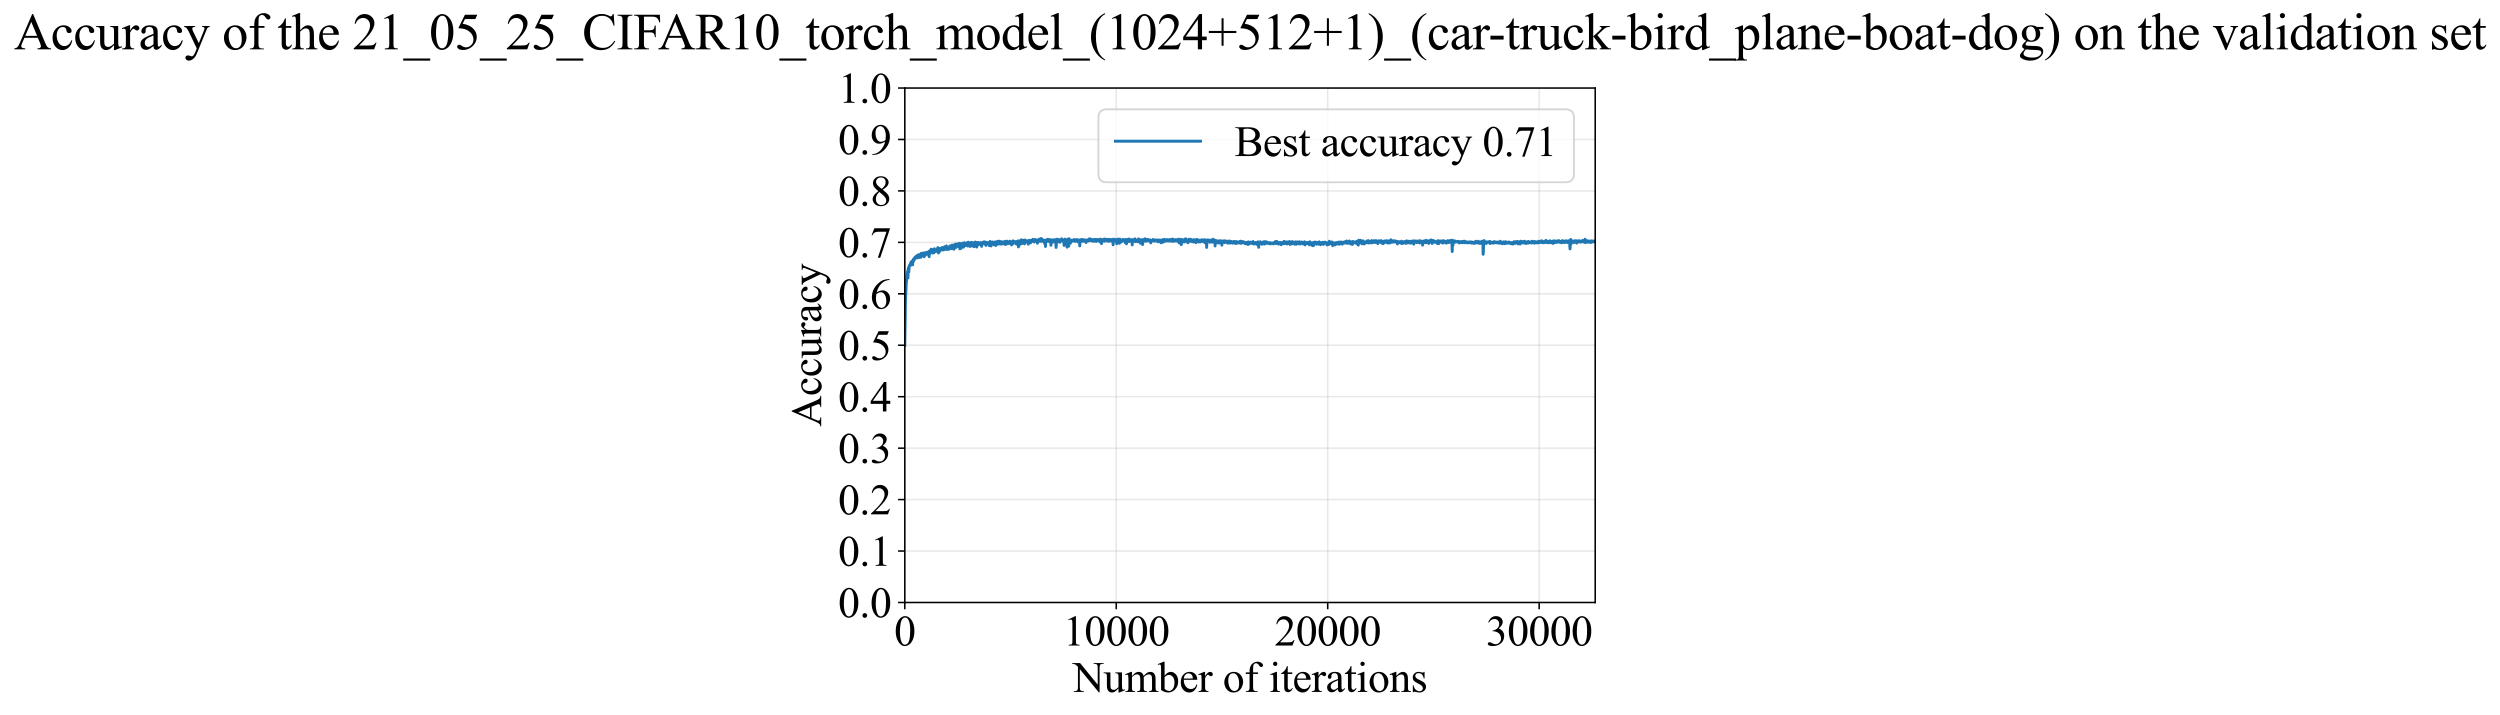 <?xml version="1.0" encoding="utf-8" standalone="no"?>
<!DOCTYPE svg PUBLIC "-//W3C//DTD SVG 1.1//EN"
  "http://www.w3.org/Graphics/SVG/1.1/DTD/svg11.dtd">
<svg xmlns:xlink="http://www.w3.org/1999/xlink" width="1293.167pt" height="369.808pt" viewBox="0 0 1293.167 369.808" xmlns="http://www.w3.org/2000/svg" version="1.1">
 <defs>
  <style type="text/css">*{stroke-linejoin: round; stroke-linecap: butt}</style>
 </defs>
 <g id="figure_1">
  <g id="patch_1">
   <path d="M -0 369.808 
L 1293.167 369.808 
L 1293.167 0 
L -0 0 
z
" style="fill: #ffffff"/>
  </g>
  <g id="axes_1">
   <g id="patch_2">
    <path d="M 468.023 311.644 
L 825.143 311.644 
L 825.143 45.532 
L 468.023 45.532 
z
" style="fill: #ffffff"/>
   </g>
   <g id="matplotlib.axis_1">
    <g id="xtick_1">
     <g id="line2d_1">
      <path d="M 468.023 311.644 
L 468.023 45.532 
" clip-path="url(#pb2724605e8)" style="fill: none; stroke: #b0b0b0; stroke-opacity: 0.3; stroke-width: 0.8; stroke-linecap: square"/>
     </g>
     <g id="line2d_2">
      <defs>
       <path id="m7ca5437d09" d="M 0 0 
L 0 3.5 
" style="stroke: #000000; stroke-width: 0.8"/>
      </defs>
      <g>
       <use xlink:href="#m7ca5437d09" x="468.023" y="311.644" style="stroke: #000000; stroke-width: 0.8"/>
      </g>
     </g>
     <g id="text_1">
      <!-- 0 -->
      <g transform="translate(462.523 333.92) scale(0.22 -0.22)">
       <defs>
        <path id="TimesNewRomanPSMT-30" d="M 231 2094 
Q 231 2819 450 3342 
Q 669 3866 1031 4122 
Q 1313 4325 1613 4325 
Q 2100 4325 2488 3828 
Q 2972 3213 2972 2159 
Q 2972 1422 2759 906 
Q 2547 391 2217 158 
Q 1888 -75 1581 -75 
Q 975 -75 572 641 
Q 231 1244 231 2094 
z
M 844 2016 
Q 844 1141 1059 588 
Q 1238 122 1591 122 
Q 1759 122 1940 273 
Q 2122 425 2216 781 
Q 2359 1319 2359 2297 
Q 2359 3022 2209 3506 
Q 2097 3866 1919 4016 
Q 1791 4119 1609 4119 
Q 1397 4119 1231 3928 
Q 1006 3669 925 3112 
Q 844 2556 844 2016 
z
" transform="scale(0.016)"/>
       </defs>
       <use xlink:href="#TimesNewRomanPSMT-30"/>
      </g>
     </g>
    </g>
    <g id="xtick_2">
     <g id="line2d_3">
      <path d="M 577.402 311.644 
L 577.402 45.532 
" clip-path="url(#pb2724605e8)" style="fill: none; stroke: #b0b0b0; stroke-opacity: 0.3; stroke-width: 0.8; stroke-linecap: square"/>
     </g>
     <g id="line2d_4">
      <g>
       <use xlink:href="#m7ca5437d09" x="577.402" y="311.644" style="stroke: #000000; stroke-width: 0.8"/>
      </g>
     </g>
     <g id="text_2">
      <!-- 10000 -->
      <g transform="translate(549.902 333.92) scale(0.22 -0.22)">
       <defs>
        <path id="TimesNewRomanPSMT-31" d="M 750 3822 
L 1781 4325 
L 1884 4325 
L 1884 747 
Q 1884 391 1914 303 
Q 1944 216 2037 169 
Q 2131 122 2419 116 
L 2419 0 
L 825 0 
L 825 116 
Q 1125 122 1212 167 
Q 1300 213 1334 289 
Q 1369 366 1369 747 
L 1369 3034 
Q 1369 3497 1338 3628 
Q 1316 3728 1258 3775 
Q 1200 3822 1119 3822 
Q 1003 3822 797 3725 
L 750 3822 
z
" transform="scale(0.016)"/>
       </defs>
       <use xlink:href="#TimesNewRomanPSMT-31"/>
       <use xlink:href="#TimesNewRomanPSMT-30" transform="translate(50 0)"/>
       <use xlink:href="#TimesNewRomanPSMT-30" transform="translate(100 0)"/>
       <use xlink:href="#TimesNewRomanPSMT-30" transform="translate(150 0)"/>
       <use xlink:href="#TimesNewRomanPSMT-30" transform="translate(200 0)"/>
      </g>
     </g>
    </g>
    <g id="xtick_3">
     <g id="line2d_5">
      <path d="M 686.78 311.644 
L 686.78 45.532 
" clip-path="url(#pb2724605e8)" style="fill: none; stroke: #b0b0b0; stroke-opacity: 0.3; stroke-width: 0.8; stroke-linecap: square"/>
     </g>
     <g id="line2d_6">
      <g>
       <use xlink:href="#m7ca5437d09" x="686.78" y="311.644" style="stroke: #000000; stroke-width: 0.8"/>
      </g>
     </g>
     <g id="text_3">
      <!-- 20000 -->
      <g transform="translate(659.28 333.92) scale(0.22 -0.22)">
       <defs>
        <path id="TimesNewRomanPSMT-32" d="M 2934 816 
L 2638 0 
L 138 0 
L 138 116 
Q 1241 1122 1691 1759 
Q 2141 2397 2141 2925 
Q 2141 3328 1894 3587 
Q 1647 3847 1303 3847 
Q 991 3847 742 3664 
Q 494 3481 375 3128 
L 259 3128 
Q 338 3706 661 4015 
Q 984 4325 1469 4325 
Q 1984 4325 2329 3994 
Q 2675 3663 2675 3213 
Q 2675 2891 2525 2569 
Q 2294 2063 1775 1497 
Q 997 647 803 472 
L 1909 472 
Q 2247 472 2383 497 
Q 2519 522 2628 598 
Q 2738 675 2819 816 
L 2934 816 
z
" transform="scale(0.016)"/>
       </defs>
       <use xlink:href="#TimesNewRomanPSMT-32"/>
       <use xlink:href="#TimesNewRomanPSMT-30" transform="translate(50 0)"/>
       <use xlink:href="#TimesNewRomanPSMT-30" transform="translate(100 0)"/>
       <use xlink:href="#TimesNewRomanPSMT-30" transform="translate(150 0)"/>
       <use xlink:href="#TimesNewRomanPSMT-30" transform="translate(200 0)"/>
      </g>
     </g>
    </g>
    <g id="xtick_4">
     <g id="line2d_7">
      <path d="M 796.158 311.644 
L 796.158 45.532 
" clip-path="url(#pb2724605e8)" style="fill: none; stroke: #b0b0b0; stroke-opacity: 0.3; stroke-width: 0.8; stroke-linecap: square"/>
     </g>
     <g id="line2d_8">
      <g>
       <use xlink:href="#m7ca5437d09" x="796.158" y="311.644" style="stroke: #000000; stroke-width: 0.8"/>
      </g>
     </g>
     <g id="text_4">
      <!-- 30000 -->
      <g transform="translate(768.658 333.92) scale(0.22 -0.22)">
       <defs>
        <path id="TimesNewRomanPSMT-33" d="M 325 3431 
Q 506 3859 782 4092 
Q 1059 4325 1472 4325 
Q 1981 4325 2253 3994 
Q 2459 3747 2459 3466 
Q 2459 3003 1878 2509 
Q 2269 2356 2469 2072 
Q 2669 1788 2669 1403 
Q 2669 853 2319 450 
Q 1863 -75 997 -75 
Q 569 -75 414 31 
Q 259 138 259 259 
Q 259 350 332 419 
Q 406 488 509 488 
Q 588 488 669 463 
Q 722 447 909 348 
Q 1097 250 1169 231 
Q 1284 197 1416 197 
Q 1734 197 1970 444 
Q 2206 691 2206 1028 
Q 2206 1275 2097 1509 
Q 2016 1684 1919 1775 
Q 1784 1900 1550 2001 
Q 1316 2103 1072 2103 
L 972 2103 
L 972 2197 
Q 1219 2228 1467 2375 
Q 1716 2522 1828 2728 
Q 1941 2934 1941 3181 
Q 1941 3503 1739 3701 
Q 1538 3900 1238 3900 
Q 753 3900 428 3381 
L 325 3431 
z
" transform="scale(0.016)"/>
       </defs>
       <use xlink:href="#TimesNewRomanPSMT-33"/>
       <use xlink:href="#TimesNewRomanPSMT-30" transform="translate(50 0)"/>
       <use xlink:href="#TimesNewRomanPSMT-30" transform="translate(100 0)"/>
       <use xlink:href="#TimesNewRomanPSMT-30" transform="translate(150 0)"/>
       <use xlink:href="#TimesNewRomanPSMT-30" transform="translate(200 0)"/>
      </g>
     </g>
    </g>
    <g id="text_5">
     <!-- Number of iterations -->
     <g transform="translate(554.941 357.902) scale(0.22 -0.22)">
      <defs>
       <path id="TimesNewRomanPSMT-4e" d="M -84 4238 
L 1066 4238 
L 3656 1059 
L 3656 3503 
Q 3656 3894 3569 3991 
Q 3453 4122 3203 4122 
L 3056 4122 
L 3056 4238 
L 4531 4238 
L 4531 4122 
L 4381 4122 
Q 4113 4122 4000 3959 
Q 3931 3859 3931 3503 
L 3931 -69 
L 3819 -69 
L 1025 3344 
L 1025 734 
Q 1025 344 1109 247 
Q 1228 116 1475 116 
L 1625 116 
L 1625 0 
L 150 0 
L 150 116 
L 297 116 
Q 569 116 681 278 
Q 750 378 750 734 
L 750 3681 
Q 566 3897 470 3965 
Q 375 4034 191 4094 
Q 100 4122 -84 4122 
L -84 4238 
z
" transform="scale(0.016)"/>
       <path id="TimesNewRomanPSMT-75" d="M 2709 2863 
L 2709 1128 
Q 2709 631 2732 520 
Q 2756 409 2807 365 
Q 2859 322 2928 322 
Q 3025 322 3147 375 
L 3191 266 
L 2334 -88 
L 2194 -88 
L 2194 519 
Q 1825 119 1631 15 
Q 1438 -88 1222 -88 
Q 981 -88 804 51 
Q 628 191 559 409 
Q 491 628 491 1028 
L 491 2306 
Q 491 2509 447 2587 
Q 403 2666 317 2708 
Q 231 2750 6 2747 
L 6 2863 
L 1009 2863 
L 1009 947 
Q 1009 547 1148 422 
Q 1288 297 1484 297 
Q 1619 297 1789 381 
Q 1959 466 2194 703 
L 2194 2325 
Q 2194 2569 2105 2655 
Q 2016 2741 1734 2747 
L 1734 2863 
L 2709 2863 
z
" transform="scale(0.016)"/>
       <path id="TimesNewRomanPSMT-6d" d="M 1050 2338 
Q 1363 2650 1419 2697 
Q 1559 2816 1721 2881 
Q 1884 2947 2044 2947 
Q 2313 2947 2506 2790 
Q 2700 2634 2766 2338 
Q 3088 2713 3309 2830 
Q 3531 2947 3766 2947 
Q 3994 2947 4170 2830 
Q 4347 2713 4450 2447 
Q 4519 2266 4519 1878 
L 4519 647 
Q 4519 378 4559 278 
Q 4591 209 4675 161 
Q 4759 113 4950 113 
L 4950 0 
L 3538 0 
L 3538 113 
L 3597 113 
Q 3781 113 3884 184 
Q 3956 234 3988 344 
Q 4000 397 4000 647 
L 4000 1878 
Q 4000 2228 3916 2372 
Q 3794 2572 3525 2572 
Q 3359 2572 3192 2489 
Q 3025 2406 2788 2181 
L 2781 2147 
L 2788 2013 
L 2788 647 
Q 2788 353 2820 281 
Q 2853 209 2943 161 
Q 3034 113 3253 113 
L 3253 0 
L 1806 0 
L 1806 113 
Q 2044 113 2133 169 
Q 2222 225 2256 338 
Q 2272 391 2272 647 
L 2272 1878 
Q 2272 2228 2169 2381 
Q 2031 2581 1784 2581 
Q 1616 2581 1450 2491 
Q 1191 2353 1050 2181 
L 1050 647 
Q 1050 366 1089 281 
Q 1128 197 1204 155 
Q 1281 113 1516 113 
L 1516 0 
L 100 0 
L 100 113 
Q 297 113 375 155 
Q 453 197 493 289 
Q 534 381 534 647 
L 534 1741 
Q 534 2213 506 2350 
Q 484 2453 437 2492 
Q 391 2531 309 2531 
Q 222 2531 100 2484 
L 53 2597 
L 916 2947 
L 1050 2947 
L 1050 2338 
z
" transform="scale(0.016)"/>
       <path id="TimesNewRomanPSMT-62" d="M 984 2369 
Q 1400 2947 1881 2947 
Q 2322 2947 2650 2570 
Q 2978 2194 2978 1541 
Q 2978 778 2472 313 
Q 2038 -88 1503 -88 
Q 1253 -88 995 3 
Q 738 94 469 275 
L 469 3241 
Q 469 3728 445 3840 
Q 422 3953 372 3993 
Q 322 4034 247 4034 
Q 159 4034 28 3984 
L -16 4094 
L 844 4444 
L 984 4444 
L 984 2369 
z
M 984 2169 
L 984 456 
Q 1144 300 1314 220 
Q 1484 141 1663 141 
Q 1947 141 2192 453 
Q 2438 766 2438 1363 
Q 2438 1913 2192 2208 
Q 1947 2503 1634 2503 
Q 1469 2503 1303 2419 
Q 1178 2356 984 2169 
z
" transform="scale(0.016)"/>
       <path id="TimesNewRomanPSMT-65" d="M 681 1784 
Q 678 1147 991 784 
Q 1303 422 1725 422 
Q 2006 422 2214 576 
Q 2422 731 2563 1106 
L 2659 1044 
Q 2594 616 2278 264 
Q 1963 -88 1488 -88 
Q 972 -88 605 314 
Q 238 716 238 1394 
Q 238 2128 614 2539 
Q 991 2950 1559 2950 
Q 2041 2950 2350 2633 
Q 2659 2316 2659 1784 
L 681 1784 
z
M 681 1966 
L 2006 1966 
Q 1991 2241 1941 2353 
Q 1863 2528 1708 2628 
Q 1553 2728 1384 2728 
Q 1125 2728 920 2526 
Q 716 2325 681 1966 
z
" transform="scale(0.016)"/>
       <path id="TimesNewRomanPSMT-72" d="M 1038 2947 
L 1038 2303 
Q 1397 2947 1775 2947 
Q 1947 2947 2059 2842 
Q 2172 2738 2172 2600 
Q 2172 2478 2090 2393 
Q 2009 2309 1897 2309 
Q 1788 2309 1652 2417 
Q 1516 2525 1450 2525 
Q 1394 2525 1328 2463 
Q 1188 2334 1038 2041 
L 1038 669 
Q 1038 431 1097 309 
Q 1138 225 1241 169 
Q 1344 113 1538 113 
L 1538 0 
L 72 0 
L 72 113 
Q 291 113 397 181 
Q 475 231 506 341 
Q 522 394 522 644 
L 522 1753 
Q 522 2253 501 2348 
Q 481 2444 426 2487 
Q 372 2531 291 2531 
Q 194 2531 72 2484 
L 41 2597 
L 906 2947 
L 1038 2947 
z
" transform="scale(0.016)"/>
       <path id="TimesNewRomanPSMT-20" transform="scale(0.016)"/>
       <path id="TimesNewRomanPSMT-6f" d="M 1600 2947 
Q 2250 2947 2644 2453 
Q 2978 2031 2978 1484 
Q 2978 1100 2793 706 
Q 2609 313 2286 112 
Q 1963 -88 1566 -88 
Q 919 -88 538 428 
Q 216 863 216 1403 
Q 216 1797 411 2186 
Q 606 2575 925 2761 
Q 1244 2947 1600 2947 
z
M 1503 2744 
Q 1338 2744 1170 2645 
Q 1003 2547 900 2300 
Q 797 2053 797 1666 
Q 797 1041 1045 587 
Q 1294 134 1700 134 
Q 2003 134 2200 384 
Q 2397 634 2397 1244 
Q 2397 2006 2069 2444 
Q 1847 2744 1503 2744 
z
" transform="scale(0.016)"/>
       <path id="TimesNewRomanPSMT-66" d="M 1319 2638 
L 1319 756 
Q 1319 356 1406 250 
Q 1522 113 1716 113 
L 1975 113 
L 1975 0 
L 266 0 
L 266 113 
L 394 113 
Q 519 113 622 175 
Q 725 238 764 344 
Q 803 450 803 756 
L 803 2638 
L 247 2638 
L 247 2863 
L 803 2863 
L 803 3050 
Q 803 3478 940 3775 
Q 1078 4072 1361 4255 
Q 1644 4438 1997 4438 
Q 2325 4438 2600 4225 
Q 2781 4084 2781 3909 
Q 2781 3816 2700 3733 
Q 2619 3650 2525 3650 
Q 2453 3650 2373 3701 
Q 2294 3753 2178 3923 
Q 2063 4094 1966 4153 
Q 1869 4213 1750 4213 
Q 1606 4213 1506 4136 
Q 1406 4059 1362 3898 
Q 1319 3738 1319 3069 
L 1319 2863 
L 2056 2863 
L 2056 2638 
L 1319 2638 
z
" transform="scale(0.016)"/>
       <path id="TimesNewRomanPSMT-69" d="M 928 4444 
Q 1059 4444 1151 4351 
Q 1244 4259 1244 4128 
Q 1244 3997 1151 3903 
Q 1059 3809 928 3809 
Q 797 3809 703 3903 
Q 609 3997 609 4128 
Q 609 4259 701 4351 
Q 794 4444 928 4444 
z
M 1188 2947 
L 1188 647 
Q 1188 378 1227 289 
Q 1266 200 1342 156 
Q 1419 113 1622 113 
L 1622 0 
L 231 0 
L 231 113 
Q 441 113 512 153 
Q 584 194 626 287 
Q 669 381 669 647 
L 669 1750 
Q 669 2216 641 2353 
Q 619 2453 572 2492 
Q 525 2531 444 2531 
Q 356 2531 231 2484 
L 188 2597 
L 1050 2947 
L 1188 2947 
z
" transform="scale(0.016)"/>
       <path id="TimesNewRomanPSMT-74" d="M 1031 3803 
L 1031 2863 
L 1700 2863 
L 1700 2644 
L 1031 2644 
L 1031 788 
Q 1031 509 1111 412 
Q 1191 316 1316 316 
Q 1419 316 1516 380 
Q 1613 444 1666 569 
L 1788 569 
Q 1678 263 1478 108 
Q 1278 -47 1066 -47 
Q 922 -47 784 33 
Q 647 113 581 261 
Q 516 409 516 719 
L 516 2644 
L 63 2644 
L 63 2747 
Q 234 2816 414 2980 
Q 594 3144 734 3369 
Q 806 3488 934 3803 
L 1031 3803 
z
" transform="scale(0.016)"/>
       <path id="TimesNewRomanPSMT-61" d="M 1822 413 
Q 1381 72 1269 19 
Q 1100 -59 909 -59 
Q 613 -59 420 144 
Q 228 347 228 678 
Q 228 888 322 1041 
Q 450 1253 767 1440 
Q 1084 1628 1822 1897 
L 1822 2009 
Q 1822 2438 1686 2597 
Q 1550 2756 1291 2756 
Q 1094 2756 978 2650 
Q 859 2544 859 2406 
L 866 2225 
Q 866 2081 792 2003 
Q 719 1925 600 1925 
Q 484 1925 411 2006 
Q 338 2088 338 2228 
Q 338 2497 613 2722 
Q 888 2947 1384 2947 
Q 1766 2947 2009 2819 
Q 2194 2722 2281 2516 
Q 2338 2381 2338 1966 
L 2338 994 
Q 2338 584 2353 492 
Q 2369 400 2405 369 
Q 2441 338 2488 338 
Q 2538 338 2575 359 
Q 2641 400 2828 588 
L 2828 413 
Q 2478 -56 2159 -56 
Q 2006 -56 1915 50 
Q 1825 156 1822 413 
z
M 1822 616 
L 1822 1706 
Q 1350 1519 1213 1441 
Q 966 1303 859 1153 
Q 753 1003 753 825 
Q 753 600 887 451 
Q 1022 303 1197 303 
Q 1434 303 1822 616 
z
" transform="scale(0.016)"/>
       <path id="TimesNewRomanPSMT-6e" d="M 1034 2341 
Q 1538 2947 1994 2947 
Q 2228 2947 2397 2830 
Q 2566 2713 2666 2444 
Q 2734 2256 2734 1869 
L 2734 647 
Q 2734 375 2778 278 
Q 2813 200 2889 156 
Q 2966 113 3172 113 
L 3172 0 
L 1756 0 
L 1756 113 
L 1816 113 
Q 2016 113 2095 173 
Q 2175 234 2206 353 
Q 2219 400 2219 647 
L 2219 1819 
Q 2219 2209 2117 2386 
Q 2016 2563 1775 2563 
Q 1403 2563 1034 2156 
L 1034 647 
Q 1034 356 1069 288 
Q 1113 197 1189 155 
Q 1266 113 1500 113 
L 1500 0 
L 84 0 
L 84 113 
L 147 113 
Q 366 113 442 223 
Q 519 334 519 647 
L 519 1709 
Q 519 2225 495 2337 
Q 472 2450 423 2490 
Q 375 2531 294 2531 
Q 206 2531 84 2484 
L 38 2597 
L 900 2947 
L 1034 2947 
L 1034 2341 
z
" transform="scale(0.016)"/>
       <path id="TimesNewRomanPSMT-73" d="M 2050 2947 
L 2050 1972 
L 1947 1972 
Q 1828 2431 1642 2597 
Q 1456 2763 1169 2763 
Q 950 2763 815 2647 
Q 681 2531 681 2391 
Q 681 2216 781 2091 
Q 878 1963 1175 1819 
L 1631 1597 
Q 2266 1288 2266 781 
Q 2266 391 1970 151 
Q 1675 -88 1309 -88 
Q 1047 -88 709 6 
Q 606 38 541 38 
Q 469 38 428 -44 
L 325 -44 
L 325 978 
L 428 978 
Q 516 541 762 319 
Q 1009 97 1316 97 
Q 1531 97 1667 223 
Q 1803 350 1803 528 
Q 1803 744 1651 891 
Q 1500 1038 1047 1263 
Q 594 1488 453 1669 
Q 313 1847 313 2119 
Q 313 2472 555 2709 
Q 797 2947 1181 2947 
Q 1350 2947 1591 2875 
Q 1750 2828 1803 2828 
Q 1853 2828 1881 2850 
Q 1909 2872 1947 2947 
L 2050 2947 
z
" transform="scale(0.016)"/>
      </defs>
      <use xlink:href="#TimesNewRomanPSMT-4e"/>
      <use xlink:href="#TimesNewRomanPSMT-75" transform="translate(72.217 0)"/>
      <use xlink:href="#TimesNewRomanPSMT-6d" transform="translate(122.217 0)"/>
      <use xlink:href="#TimesNewRomanPSMT-62" transform="translate(200 0)"/>
      <use xlink:href="#TimesNewRomanPSMT-65" transform="translate(250 0)"/>
      <use xlink:href="#TimesNewRomanPSMT-72" transform="translate(294.385 0)"/>
      <use xlink:href="#TimesNewRomanPSMT-20" transform="translate(327.686 0)"/>
      <use xlink:href="#TimesNewRomanPSMT-6f" transform="translate(352.686 0)"/>
      <use xlink:href="#TimesNewRomanPSMT-66" transform="translate(402.686 0)"/>
      <use xlink:href="#TimesNewRomanPSMT-20" transform="translate(435.986 0)"/>
      <use xlink:href="#TimesNewRomanPSMT-69" transform="translate(460.986 0)"/>
      <use xlink:href="#TimesNewRomanPSMT-74" transform="translate(488.77 0)"/>
      <use xlink:href="#TimesNewRomanPSMT-65" transform="translate(516.553 0)"/>
      <use xlink:href="#TimesNewRomanPSMT-72" transform="translate(560.938 0)"/>
      <use xlink:href="#TimesNewRomanPSMT-61" transform="translate(594.238 0)"/>
      <use xlink:href="#TimesNewRomanPSMT-74" transform="translate(638.623 0)"/>
      <use xlink:href="#TimesNewRomanPSMT-69" transform="translate(666.406 0)"/>
      <use xlink:href="#TimesNewRomanPSMT-6f" transform="translate(694.189 0)"/>
      <use xlink:href="#TimesNewRomanPSMT-6e" transform="translate(744.189 0)"/>
      <use xlink:href="#TimesNewRomanPSMT-73" transform="translate(794.189 0)"/>
     </g>
    </g>
   </g>
   <g id="matplotlib.axis_2">
    <g id="ytick_1">
     <g id="line2d_9">
      <path d="M 468.023 311.644 
L 825.143 311.644 
" clip-path="url(#pb2724605e8)" style="fill: none; stroke: #b0b0b0; stroke-opacity: 0.3; stroke-width: 0.8; stroke-linecap: square"/>
     </g>
     <g id="line2d_10">
      <defs>
       <path id="m24c7b5edbd" d="M 0 0 
L -3.5 0 
" style="stroke: #000000; stroke-width: 0.8"/>
      </defs>
      <g>
       <use xlink:href="#m24c7b5edbd" x="468.023" y="311.644" style="stroke: #000000; stroke-width: 0.8"/>
      </g>
     </g>
     <g id="text_6">
      <!-- 0.0 -->
      <g transform="translate(433.523 319.282) scale(0.22 -0.22)">
       <defs>
        <path id="TimesNewRomanPSMT-2e" d="M 800 606 
Q 947 606 1047 504 
Q 1147 403 1147 259 
Q 1147 116 1045 14 
Q 944 -88 800 -88 
Q 656 -88 554 14 
Q 453 116 453 259 
Q 453 406 554 506 
Q 656 606 800 606 
z
" transform="scale(0.016)"/>
       </defs>
       <use xlink:href="#TimesNewRomanPSMT-30"/>
       <use xlink:href="#TimesNewRomanPSMT-2e" transform="translate(50 0)"/>
       <use xlink:href="#TimesNewRomanPSMT-30" transform="translate(75 0)"/>
      </g>
     </g>
    </g>
    <g id="ytick_2">
     <g id="line2d_11">
      <path d="M 468.023 285.032 
L 825.143 285.032 
" clip-path="url(#pb2724605e8)" style="fill: none; stroke: #b0b0b0; stroke-opacity: 0.3; stroke-width: 0.8; stroke-linecap: square"/>
     </g>
     <g id="line2d_12">
      <g>
       <use xlink:href="#m24c7b5edbd" x="468.023" y="285.032" style="stroke: #000000; stroke-width: 0.8"/>
      </g>
     </g>
     <g id="text_7">
      <!-- 0.1 -->
      <g transform="translate(433.523 292.67) scale(0.22 -0.22)">
       <use xlink:href="#TimesNewRomanPSMT-30"/>
       <use xlink:href="#TimesNewRomanPSMT-2e" transform="translate(50 0)"/>
       <use xlink:href="#TimesNewRomanPSMT-31" transform="translate(75 0)"/>
      </g>
     </g>
    </g>
    <g id="ytick_3">
     <g id="line2d_13">
      <path d="M 468.023 258.421 
L 825.143 258.421 
" clip-path="url(#pb2724605e8)" style="fill: none; stroke: #b0b0b0; stroke-opacity: 0.3; stroke-width: 0.8; stroke-linecap: square"/>
     </g>
     <g id="line2d_14">
      <g>
       <use xlink:href="#m24c7b5edbd" x="468.023" y="258.421" style="stroke: #000000; stroke-width: 0.8"/>
      </g>
     </g>
     <g id="text_8">
      <!-- 0.2 -->
      <g transform="translate(433.523 266.059) scale(0.22 -0.22)">
       <use xlink:href="#TimesNewRomanPSMT-30"/>
       <use xlink:href="#TimesNewRomanPSMT-2e" transform="translate(50 0)"/>
       <use xlink:href="#TimesNewRomanPSMT-32" transform="translate(75 0)"/>
      </g>
     </g>
    </g>
    <g id="ytick_4">
     <g id="line2d_15">
      <path d="M 468.023 231.81 
L 825.143 231.81 
" clip-path="url(#pb2724605e8)" style="fill: none; stroke: #b0b0b0; stroke-opacity: 0.3; stroke-width: 0.8; stroke-linecap: square"/>
     </g>
     <g id="line2d_16">
      <g>
       <use xlink:href="#m24c7b5edbd" x="468.023" y="231.81" style="stroke: #000000; stroke-width: 0.8"/>
      </g>
     </g>
     <g id="text_9">
      <!-- 0.3 -->
      <g transform="translate(433.523 239.448) scale(0.22 -0.22)">
       <use xlink:href="#TimesNewRomanPSMT-30"/>
       <use xlink:href="#TimesNewRomanPSMT-2e" transform="translate(50 0)"/>
       <use xlink:href="#TimesNewRomanPSMT-33" transform="translate(75 0)"/>
      </g>
     </g>
    </g>
    <g id="ytick_5">
     <g id="line2d_17">
      <path d="M 468.023 205.199 
L 825.143 205.199 
" clip-path="url(#pb2724605e8)" style="fill: none; stroke: #b0b0b0; stroke-opacity: 0.3; stroke-width: 0.8; stroke-linecap: square"/>
     </g>
     <g id="line2d_18">
      <g>
       <use xlink:href="#m24c7b5edbd" x="468.023" y="205.199" style="stroke: #000000; stroke-width: 0.8"/>
      </g>
     </g>
     <g id="text_10">
      <!-- 0.4 -->
      <g transform="translate(433.523 212.837) scale(0.22 -0.22)">
       <defs>
        <path id="TimesNewRomanPSMT-34" d="M 2978 1563 
L 2978 1119 
L 2409 1119 
L 2409 0 
L 1894 0 
L 1894 1119 
L 100 1119 
L 100 1519 
L 2066 4325 
L 2409 4325 
L 2409 1563 
L 2978 1563 
z
M 1894 1563 
L 1894 3666 
L 406 1563 
L 1894 1563 
z
" transform="scale(0.016)"/>
       </defs>
       <use xlink:href="#TimesNewRomanPSMT-30"/>
       <use xlink:href="#TimesNewRomanPSMT-2e" transform="translate(50 0)"/>
       <use xlink:href="#TimesNewRomanPSMT-34" transform="translate(75 0)"/>
      </g>
     </g>
    </g>
    <g id="ytick_6">
     <g id="line2d_19">
      <path d="M 468.023 178.588 
L 825.143 178.588 
" clip-path="url(#pb2724605e8)" style="fill: none; stroke: #b0b0b0; stroke-opacity: 0.3; stroke-width: 0.8; stroke-linecap: square"/>
     </g>
     <g id="line2d_20">
      <g>
       <use xlink:href="#m24c7b5edbd" x="468.023" y="178.588" style="stroke: #000000; stroke-width: 0.8"/>
      </g>
     </g>
     <g id="text_11">
      <!-- 0.5 -->
      <g transform="translate(433.523 186.226) scale(0.22 -0.22)">
       <defs>
        <path id="TimesNewRomanPSMT-35" d="M 2778 4238 
L 2534 3706 
L 1259 3706 
L 981 3138 
Q 1809 3016 2294 2522 
Q 2709 2097 2709 1522 
Q 2709 1188 2573 903 
Q 2438 619 2231 419 
Q 2025 219 1772 97 
Q 1413 -75 1034 -75 
Q 653 -75 479 54 
Q 306 184 306 341 
Q 306 428 378 495 
Q 450 563 559 563 
Q 641 563 702 538 
Q 763 513 909 409 
Q 1144 247 1384 247 
Q 1750 247 2026 523 
Q 2303 800 2303 1197 
Q 2303 1581 2056 1914 
Q 1809 2247 1375 2428 
Q 1034 2569 447 2591 
L 1259 4238 
L 2778 4238 
z
" transform="scale(0.016)"/>
       </defs>
       <use xlink:href="#TimesNewRomanPSMT-30"/>
       <use xlink:href="#TimesNewRomanPSMT-2e" transform="translate(50 0)"/>
       <use xlink:href="#TimesNewRomanPSMT-35" transform="translate(75 0)"/>
      </g>
     </g>
    </g>
    <g id="ytick_7">
     <g id="line2d_21">
      <path d="M 468.023 151.976 
L 825.143 151.976 
" clip-path="url(#pb2724605e8)" style="fill: none; stroke: #b0b0b0; stroke-opacity: 0.3; stroke-width: 0.8; stroke-linecap: square"/>
     </g>
     <g id="line2d_22">
      <g>
       <use xlink:href="#m24c7b5edbd" x="468.023" y="151.976" style="stroke: #000000; stroke-width: 0.8"/>
      </g>
     </g>
     <g id="text_12">
      <!-- 0.6 -->
      <g transform="translate(433.523 159.614) scale(0.22 -0.22)">
       <defs>
        <path id="TimesNewRomanPSMT-36" d="M 2869 4325 
L 2869 4209 
Q 2456 4169 2195 4045 
Q 1934 3922 1679 3669 
Q 1425 3416 1258 3105 
Q 1091 2794 978 2366 
Q 1428 2675 1881 2675 
Q 2316 2675 2634 2325 
Q 2953 1975 2953 1425 
Q 2953 894 2631 456 
Q 2244 -75 1606 -75 
Q 1172 -75 869 213 
Q 275 772 275 1663 
Q 275 2231 503 2743 
Q 731 3256 1154 3653 
Q 1578 4050 1965 4187 
Q 2353 4325 2688 4325 
L 2869 4325 
z
M 925 2138 
Q 869 1716 869 1456 
Q 869 1156 980 804 
Q 1091 453 1309 247 
Q 1469 100 1697 100 
Q 1969 100 2183 356 
Q 2397 613 2397 1088 
Q 2397 1622 2184 2012 
Q 1972 2403 1581 2403 
Q 1463 2403 1327 2353 
Q 1191 2303 925 2138 
z
" transform="scale(0.016)"/>
       </defs>
       <use xlink:href="#TimesNewRomanPSMT-30"/>
       <use xlink:href="#TimesNewRomanPSMT-2e" transform="translate(50 0)"/>
       <use xlink:href="#TimesNewRomanPSMT-36" transform="translate(75 0)"/>
      </g>
     </g>
    </g>
    <g id="ytick_8">
     <g id="line2d_23">
      <path d="M 468.023 125.365 
L 825.143 125.365 
" clip-path="url(#pb2724605e8)" style="fill: none; stroke: #b0b0b0; stroke-opacity: 0.3; stroke-width: 0.8; stroke-linecap: square"/>
     </g>
     <g id="line2d_24">
      <g>
       <use xlink:href="#m24c7b5edbd" x="468.023" y="125.365" style="stroke: #000000; stroke-width: 0.8"/>
      </g>
     </g>
     <g id="text_13">
      <!-- 0.7 -->
      <g transform="translate(433.523 133.003) scale(0.22 -0.22)">
       <defs>
        <path id="TimesNewRomanPSMT-37" d="M 644 4238 
L 2916 4238 
L 2916 4119 
L 1503 -88 
L 1153 -88 
L 2419 3728 
L 1253 3728 
Q 900 3728 750 3644 
Q 488 3500 328 3200 
L 238 3234 
L 644 4238 
z
" transform="scale(0.016)"/>
       </defs>
       <use xlink:href="#TimesNewRomanPSMT-30"/>
       <use xlink:href="#TimesNewRomanPSMT-2e" transform="translate(50 0)"/>
       <use xlink:href="#TimesNewRomanPSMT-37" transform="translate(75 0)"/>
      </g>
     </g>
    </g>
    <g id="ytick_9">
     <g id="line2d_25">
      <path d="M 468.023 98.754 
L 825.143 98.754 
" clip-path="url(#pb2724605e8)" style="fill: none; stroke: #b0b0b0; stroke-opacity: 0.3; stroke-width: 0.8; stroke-linecap: square"/>
     </g>
     <g id="line2d_26">
      <g>
       <use xlink:href="#m24c7b5edbd" x="468.023" y="98.754" style="stroke: #000000; stroke-width: 0.8"/>
      </g>
     </g>
     <g id="text_14">
      <!-- 0.8 -->
      <g transform="translate(433.523 106.392) scale(0.22 -0.22)">
       <defs>
        <path id="TimesNewRomanPSMT-38" d="M 1228 2134 
Q 725 2547 579 2797 
Q 434 3047 434 3316 
Q 434 3728 753 4026 
Q 1072 4325 1600 4325 
Q 2113 4325 2425 4047 
Q 2738 3769 2738 3413 
Q 2738 3175 2569 2928 
Q 2400 2681 1866 2347 
Q 2416 1922 2594 1678 
Q 2831 1359 2831 1006 
Q 2831 559 2490 242 
Q 2150 -75 1597 -75 
Q 994 -75 656 303 
Q 388 606 388 966 
Q 388 1247 577 1523 
Q 766 1800 1228 2134 
z
M 1719 2469 
Q 2094 2806 2194 3001 
Q 2294 3197 2294 3444 
Q 2294 3772 2109 3958 
Q 1925 4144 1606 4144 
Q 1288 4144 1088 3959 
Q 888 3775 888 3528 
Q 888 3366 970 3203 
Q 1053 3041 1206 2894 
L 1719 2469 
z
M 1375 2016 
Q 1116 1797 991 1539 
Q 866 1281 866 981 
Q 866 578 1086 336 
Q 1306 94 1647 94 
Q 1984 94 2187 284 
Q 2391 475 2391 747 
Q 2391 972 2272 1150 
Q 2050 1481 1375 2016 
z
" transform="scale(0.016)"/>
       </defs>
       <use xlink:href="#TimesNewRomanPSMT-30"/>
       <use xlink:href="#TimesNewRomanPSMT-2e" transform="translate(50 0)"/>
       <use xlink:href="#TimesNewRomanPSMT-38" transform="translate(75 0)"/>
      </g>
     </g>
    </g>
    <g id="ytick_10">
     <g id="line2d_27">
      <path d="M 468.023 72.143 
L 825.143 72.143 
" clip-path="url(#pb2724605e8)" style="fill: none; stroke: #b0b0b0; stroke-opacity: 0.3; stroke-width: 0.8; stroke-linecap: square"/>
     </g>
     <g id="line2d_28">
      <g>
       <use xlink:href="#m24c7b5edbd" x="468.023" y="72.143" style="stroke: #000000; stroke-width: 0.8"/>
      </g>
     </g>
     <g id="text_15">
      <!-- 0.9 -->
      <g transform="translate(433.523 79.781) scale(0.22 -0.22)">
       <defs>
        <path id="TimesNewRomanPSMT-39" d="M 338 -88 
L 338 28 
Q 744 34 1094 217 
Q 1444 400 1770 856 
Q 2097 1313 2225 1859 
Q 1734 1544 1338 1544 
Q 891 1544 572 1889 
Q 253 2234 253 2806 
Q 253 3363 572 3797 
Q 956 4325 1575 4325 
Q 2097 4325 2469 3894 
Q 2925 3359 2925 2575 
Q 2925 1869 2578 1258 
Q 2231 647 1613 244 
Q 1109 -88 516 -88 
L 338 -88 
z
M 2275 2091 
Q 2331 2497 2331 2741 
Q 2331 3044 2228 3395 
Q 2125 3747 1936 3934 
Q 1747 4122 1506 4122 
Q 1228 4122 1018 3872 
Q 809 3622 809 3128 
Q 809 2469 1088 2097 
Q 1291 1828 1588 1828 
Q 1731 1828 1928 1897 
Q 2125 1966 2275 2091 
z
" transform="scale(0.016)"/>
       </defs>
       <use xlink:href="#TimesNewRomanPSMT-30"/>
       <use xlink:href="#TimesNewRomanPSMT-2e" transform="translate(50 0)"/>
       <use xlink:href="#TimesNewRomanPSMT-39" transform="translate(75 0)"/>
      </g>
     </g>
    </g>
    <g id="ytick_11">
     <g id="line2d_29">
      <path d="M 468.023 45.532 
L 825.143 45.532 
" clip-path="url(#pb2724605e8)" style="fill: none; stroke: #b0b0b0; stroke-opacity: 0.3; stroke-width: 0.8; stroke-linecap: square"/>
     </g>
     <g id="line2d_30">
      <g>
       <use xlink:href="#m24c7b5edbd" x="468.023" y="45.532" style="stroke: #000000; stroke-width: 0.8"/>
      </g>
     </g>
     <g id="text_16">
      <!-- 1.0 -->
      <g transform="translate(433.523 53.17) scale(0.22 -0.22)">
       <use xlink:href="#TimesNewRomanPSMT-31"/>
       <use xlink:href="#TimesNewRomanPSMT-2e" transform="translate(50 0)"/>
       <use xlink:href="#TimesNewRomanPSMT-30" transform="translate(75 0)"/>
      </g>
     </g>
    </g>
    <g id="text_17">
     <!-- Accuracy -->
     <g transform="translate(424.776 220.726) rotate(-90) scale(0.22 -0.22)">
      <defs>
       <path id="TimesNewRomanPSMT-41" d="M 2928 1419 
L 1288 1419 
L 1000 750 
Q 894 503 894 381 
Q 894 284 986 211 
Q 1078 138 1384 116 
L 1384 0 
L 50 0 
L 50 116 
Q 316 163 394 238 
Q 553 388 747 847 
L 2238 4334 
L 2347 4334 
L 3822 809 
Q 4000 384 4145 257 
Q 4291 131 4550 116 
L 4550 0 
L 2878 0 
L 2878 116 
Q 3131 128 3220 200 
Q 3309 272 3309 375 
Q 3309 513 3184 809 
L 2928 1419 
z
M 2841 1650 
L 2122 3363 
L 1384 1650 
L 2841 1650 
z
" transform="scale(0.016)"/>
       <path id="TimesNewRomanPSMT-63" d="M 2631 1088 
Q 2516 522 2178 217 
Q 1841 -88 1431 -88 
Q 944 -88 581 321 
Q 219 731 219 1428 
Q 219 2103 620 2525 
Q 1022 2947 1584 2947 
Q 2006 2947 2278 2723 
Q 2550 2500 2550 2259 
Q 2550 2141 2473 2067 
Q 2397 1994 2259 1994 
Q 2075 1994 1981 2113 
Q 1928 2178 1911 2362 
Q 1894 2547 1784 2644 
Q 1675 2738 1481 2738 
Q 1169 2738 978 2506 
Q 725 2200 725 1697 
Q 725 1184 976 792 
Q 1228 400 1656 400 
Q 1963 400 2206 609 
Q 2378 753 2541 1131 
L 2631 1088 
z
" transform="scale(0.016)"/>
       <path id="TimesNewRomanPSMT-79" d="M 38 2863 
L 1372 2863 
L 1372 2747 
L 1306 2747 
Q 1166 2747 1095 2686 
Q 1025 2625 1025 2534 
Q 1025 2413 1128 2197 
L 1825 753 
L 2466 2334 
Q 2519 2463 2519 2588 
Q 2519 2644 2497 2672 
Q 2472 2706 2419 2726 
Q 2366 2747 2231 2747 
L 2231 2863 
L 3163 2863 
L 3163 2747 
Q 3047 2734 2984 2696 
Q 2922 2659 2847 2556 
Q 2819 2513 2741 2316 
L 1575 -541 
Q 1406 -956 1132 -1168 
Q 859 -1381 606 -1381 
Q 422 -1381 303 -1275 
Q 184 -1169 184 -1031 
Q 184 -900 270 -820 
Q 356 -741 506 -741 
Q 609 -741 788 -809 
Q 913 -856 944 -856 
Q 1038 -856 1148 -759 
Q 1259 -663 1372 -384 
L 1575 113 
L 547 2272 
Q 500 2369 397 2513 
Q 319 2622 269 2659 
Q 197 2709 38 2747 
L 38 2863 
z
" transform="scale(0.016)"/>
      </defs>
      <use xlink:href="#TimesNewRomanPSMT-41"/>
      <use xlink:href="#TimesNewRomanPSMT-63" transform="translate(72.217 0)"/>
      <use xlink:href="#TimesNewRomanPSMT-63" transform="translate(116.602 0)"/>
      <use xlink:href="#TimesNewRomanPSMT-75" transform="translate(160.986 0)"/>
      <use xlink:href="#TimesNewRomanPSMT-72" transform="translate(210.986 0)"/>
      <use xlink:href="#TimesNewRomanPSMT-61" transform="translate(244.287 0)"/>
      <use xlink:href="#TimesNewRomanPSMT-63" transform="translate(288.672 0)"/>
      <use xlink:href="#TimesNewRomanPSMT-79" transform="translate(333.057 0)"/>
     </g>
    </g>
   </g>
   <g id="line2d_31">
    <path d="M 468.023 178.721 
L 468.351 155.835 
L 468.789 146.255 
L 468.899 145.545 
L 469.227 141.82 
L 469.336 142.84 
L 469.446 140.4 
L 469.664 143.771 
L 469.774 139.114 
L 469.883 139.203 
L 469.993 138.36 
L 470.102 140.711 
L 470.321 137.562 
L 470.43 137.296 
L 470.54 137.34 
L 470.649 137.03 
L 470.759 137.296 
L 471.087 135.965 
L 471.196 137.163 
L 471.306 135.477 
L 471.415 136.364 
L 471.524 135.832 
L 471.634 136.098 
L 471.853 134.989 
L 471.962 135.3 
L 472.071 136.985 
L 472.181 134.723 
L 472.29 134.901 
L 472.4 135.344 
L 472.509 134.058 
L 472.728 134.723 
L 472.837 134.413 
L 472.947 133.659 
L 473.056 134.147 
L 473.275 133.082 
L 473.494 133.615 
L 473.603 132.994 
L 473.713 133.082 
L 473.822 132.639 
L 473.931 132.861 
L 474.041 132.594 
L 474.15 132.905 
L 474.26 132.284 
L 474.369 132.594 
L 474.479 132.151 
L 474.588 133.393 
L 474.697 132.195 
L 474.807 132.284 
L 475.135 131.752 
L 475.244 133.26 
L 475.354 132.417 
L 475.463 132.949 
L 475.573 131.84 
L 475.682 132.728 
L 475.901 131.663 
L 476.01 132.905 
L 476.12 132.594 
L 476.229 131.885 
L 476.339 133.082 
L 476.448 131.042 
L 476.557 131.84 
L 476.776 131.22 
L 476.886 131.308 
L 476.995 132.284 
L 477.214 131.353 
L 477.323 131.53 
L 477.542 130.82 
L 477.651 131.087 
L 477.761 131.042 
L 477.87 130.865 
L 477.98 132.816 
L 478.089 131.619 
L 478.308 132.195 
L 478.417 130.82 
L 478.527 132.107 
L 478.746 130.732 
L 478.855 130.998 
L 478.964 130.776 
L 479.074 130.998 
L 479.183 130.51 
L 479.293 131.53 
L 479.511 130.998 
L 479.621 131.353 
L 479.73 130.421 
L 479.949 131.441 
L 480.059 130.776 
L 480.277 131.796 
L 480.387 130.377 
L 480.606 132.772 
L 480.715 129.845 
L 480.824 131.441 
L 481.043 129.756 
L 481.262 130.776 
L 481.371 129.534 
L 481.481 130.643 
L 481.59 128.869 
L 481.809 130.421 
L 482.028 129.933 
L 482.137 129.889 
L 482.247 129.401 
L 482.466 130.909 
L 482.575 130.377 
L 482.684 129.046 
L 482.794 129.978 
L 482.903 129.712 
L 483.122 130.732 
L 483.231 130.155 
L 483.341 128.647 
L 483.45 129.401 
L 483.669 129.179 
L 483.888 129.224 
L 483.997 130.066 
L 484.107 129.579 
L 484.216 129.712 
L 484.326 130.022 
L 484.435 129.445 
L 484.654 129.8 
L 484.763 128.869 
L 484.873 129.135 
L 484.982 128.825 
L 485.091 128.071 
L 485.201 130.244 
L 485.31 129.49 
L 485.42 130.865 
L 485.639 128.47 
L 485.748 130.377 
L 485.967 128.913 
L 486.076 129.933 
L 486.295 128.558 
L 486.404 128.558 
L 486.514 129.445 
L 486.623 128.381 
L 486.733 129.091 
L 486.951 128.47 
L 487.17 129.268 
L 487.389 128.026 
L 487.499 129.091 
L 487.608 128.958 
L 487.717 129.312 
L 487.936 128.292 
L 488.046 128.115 
L 488.264 129.224 
L 488.374 128.913 
L 488.483 128.958 
L 488.593 127.627 
L 488.702 128.913 
L 488.921 128.736 
L 489.03 127.804 
L 489.249 128.958 
L 489.359 128.071 
L 489.468 128.425 
L 489.577 127.184 
L 489.687 127.583 
L 489.906 129.091 
L 490.015 128.292 
L 490.124 128.691 
L 490.234 128.514 
L 490.343 128.958 
L 490.562 128.248 
L 490.781 128.825 
L 490.89 128.026 
L 491 128.913 
L 491.219 127.716 
L 491.328 127.184 
L 491.437 127.361 
L 491.547 128.159 
L 491.875 127.139 
L 492.094 128.47 
L 492.203 127.184 
L 492.313 127.272 
L 492.422 128.647 
L 492.531 126.74 
L 492.641 127.716 
L 492.86 127.184 
L 492.969 127.849 
L 493.079 127.538 
L 493.188 126.873 
L 493.297 127.405 
L 493.407 128.913 
L 493.516 126.829 
L 493.626 127.804 
L 493.735 126.651 
L 493.844 127.361 
L 493.954 126.474 
L 494.063 127.006 
L 494.173 126.252 
L 494.282 128.159 
L 494.501 126.252 
L 494.61 127.317 
L 494.72 126.563 
L 494.829 126.607 
L 495.048 126.563 
L 495.157 127.006 
L 495.267 126.163 
L 495.376 126.607 
L 495.486 126.385 
L 495.595 127.538 
L 495.704 126.163 
L 495.814 126.563 
L 495.923 126.208 
L 496.142 127.006 
L 496.251 125.853 
L 496.361 126.74 
L 496.47 128.691 
L 496.689 126.208 
L 496.908 127.893 
L 497.017 126.784 
L 497.127 128.514 
L 497.346 125.942 
L 497.455 126.74 
L 497.564 126.119 
L 497.674 126.74 
L 497.783 126.518 
L 497.893 127.05 
L 498.111 125.764 
L 498.221 125.809 
L 498.33 126.119 
L 498.44 127.849 
L 498.659 126.252 
L 498.768 126.385 
L 498.877 125.543 
L 498.987 126.651 
L 499.096 126.563 
L 499.315 127.05 
L 499.424 126.651 
L 499.534 126.962 
L 499.753 125.942 
L 499.862 126.962 
L 499.971 126.873 
L 500.3 125.498 
L 500.409 125.676 
L 500.519 127.272 
L 500.628 125.853 
L 500.737 126.075 
L 500.847 125.276 
L 500.956 125.809 
L 501.066 127.05 
L 501.175 125.454 
L 501.394 126.784 
L 501.503 125.853 
L 501.613 126.03 
L 501.722 127.494 
L 501.941 125.543 
L 502.05 125.853 
L 502.16 126.74 
L 502.269 125.587 
L 502.379 126.119 
L 502.597 125.321 
L 502.707 127.272 
L 502.926 125.986 
L 503.035 125.72 
L 503.144 125.942 
L 503.363 125.764 
L 503.473 125.986 
L 503.582 126.518 
L 503.691 125.897 
L 503.801 127.627 
L 503.91 125.853 
L 504.02 127.05 
L 504.129 125.365 
L 504.239 125.764 
L 504.457 125.188 
L 504.676 125.897 
L 504.786 125.454 
L 505.004 126.873 
L 505.114 125.454 
L 505.223 127.804 
L 505.333 125.676 
L 505.442 126.962 
L 505.551 125.676 
L 505.661 126.296 
L 505.77 125.365 
L 505.88 126.784 
L 505.989 126.518 
L 506.208 125.72 
L 506.427 125.809 
L 506.536 126.163 
L 506.646 125.809 
L 506.755 126.341 
L 506.974 125.498 
L 507.083 125.72 
L 507.193 125.454 
L 507.302 126.563 
L 507.411 125.631 
L 507.521 125.676 
L 507.74 127.45 
L 507.959 125.764 
L 508.068 125.764 
L 508.177 125.498 
L 508.287 125.587 
L 508.396 125.276 
L 508.615 125.897 
L 508.943 125.143 
L 509.053 126.075 
L 509.162 125.055 
L 509.271 126.252 
L 509.49 125.72 
L 509.6 125.942 
L 509.819 125.276 
L 509.928 125.764 
L 510.037 126.962 
L 510.256 125.365 
L 510.366 126.03 
L 510.475 125.498 
L 510.584 125.631 
L 510.694 125.454 
L 510.803 126.163 
L 510.913 125.631 
L 511.131 126.03 
L 511.241 125.454 
L 511.35 125.764 
L 511.46 125.72 
L 511.679 125.409 
L 511.788 127.095 
L 511.897 126.208 
L 512.007 126.873 
L 512.116 124.877 
L 512.226 126.03 
L 512.335 125.498 
L 512.554 125.72 
L 512.663 127.228 
L 512.773 125.631 
L 512.991 126.385 
L 513.21 125.498 
L 513.32 125.143 
L 513.429 125.853 
L 513.539 125.543 
L 513.648 125.72 
L 513.757 125.454 
L 513.867 125.986 
L 513.976 125.454 
L 514.086 126.563 
L 514.304 125.498 
L 514.414 126.075 
L 514.633 125.143 
L 514.742 126.829 
L 514.851 125.143 
L 514.961 125.631 
L 515.07 125.454 
L 515.18 126.962 
L 515.399 125.676 
L 515.617 125.01 
L 515.946 126.252 
L 516.055 124.877 
L 516.164 125.454 
L 516.274 124.877 
L 516.383 125.587 
L 516.493 125.543 
L 516.602 124.7 
L 516.711 126.252 
L 516.821 125.498 
L 516.93 126.163 
L 517.04 125.099 
L 517.149 125.587 
L 517.259 125.321 
L 517.368 125.764 
L 517.477 124.922 
L 517.587 125.188 
L 517.696 125.809 
L 517.806 125.321 
L 517.915 126.341 
L 518.024 125.409 
L 518.243 125.454 
L 518.353 125.099 
L 518.462 125.676 
L 518.571 125.143 
L 518.79 125.631 
L 519.009 125.099 
L 519.119 126.163 
L 519.228 125.942 
L 519.337 125.188 
L 519.447 125.498 
L 519.556 125.365 
L 519.775 125.543 
L 519.884 125.409 
L 519.994 124.789 
L 520.103 126.518 
L 520.213 124.922 
L 520.431 125.409 
L 520.541 125.809 
L 520.65 125.321 
L 520.869 125.676 
L 520.979 124.744 
L 521.088 125.853 
L 521.197 125.543 
L 521.307 126.119 
L 521.416 125.099 
L 521.526 125.188 
L 521.744 125.498 
L 521.854 125.365 
L 521.963 125.498 
L 522.073 125.454 
L 522.182 125.897 
L 522.291 125.543 
L 522.401 124.744 
L 522.62 125.587 
L 522.729 126.119 
L 522.839 125.543 
L 523.057 125.543 
L 523.167 125.188 
L 523.276 126.696 
L 523.386 125.631 
L 523.495 126.474 
L 523.714 124.833 
L 523.933 126.03 
L 524.042 124.567 
L 524.151 125.365 
L 524.37 125.365 
L 524.48 125.01 
L 524.589 125.409 
L 524.808 124.922 
L 524.917 125.188 
L 525.027 125.099 
L 525.136 125.587 
L 525.246 125.276 
L 525.355 125.631 
L 525.464 125.188 
L 525.574 126.208 
L 525.683 124.922 
L 525.902 125.099 
L 526.121 126.385 
L 526.449 124.744 
L 526.559 125.498 
L 526.668 124.567 
L 526.777 127.716 
L 526.887 124.877 
L 527.106 125.055 
L 527.215 124.744 
L 527.324 126.74 
L 527.543 124.922 
L 527.762 126.296 
L 527.981 124.389 
L 528.2 124.035 
L 528.419 124.567 
L 528.637 125.764 
L 528.747 125.942 
L 528.856 125.232 
L 528.966 125.454 
L 529.075 124.7 
L 529.184 125.543 
L 529.403 124.212 
L 529.513 124.478 
L 529.622 125.143 
L 529.731 124.389 
L 529.841 124.833 
L 529.95 126.119 
L 530.06 124.922 
L 530.169 125.365 
L 530.279 124.123 
L 530.388 125.055 
L 530.497 124.789 
L 530.607 124.966 
L 530.826 124.7 
L 530.935 125.01 
L 531.154 124.611 
L 531.263 124.567 
L 531.373 125.409 
L 531.81 124.522 
L 531.92 126.296 
L 532.248 124.345 
L 532.357 124.567 
L 532.467 125.055 
L 532.686 124.301 
L 532.795 124.877 
L 532.904 124.345 
L 533.014 125.631 
L 533.123 124.345 
L 533.233 125.232 
L 533.451 124.389 
L 533.561 124.389 
L 533.78 124.922 
L 533.889 124.301 
L 533.999 124.789 
L 534.217 123.768 
L 534.436 124.744 
L 534.546 124.789 
L 534.655 124.212 
L 534.874 125.055 
L 534.983 125.188 
L 535.202 124.168 
L 535.421 123.857 
L 535.64 124.567 
L 535.749 124.655 
L 535.968 124.256 
L 536.296 124.833 
L 536.406 124.168 
L 536.515 124.389 
L 536.624 125.809 
L 536.734 124.079 
L 536.953 124.789 
L 537.062 124.522 
L 537.281 124.744 
L 537.5 124.789 
L 537.609 123.68 
L 538.047 124.789 
L 538.156 124.168 
L 538.484 124.833 
L 538.594 123.325 
L 538.703 124.833 
L 538.922 124.611 
L 539.031 123.857 
L 539.141 124.123 
L 539.25 123.901 
L 539.36 124.522 
L 539.469 124.434 
L 539.579 124.7 
L 539.688 124.434 
L 539.797 124.655 
L 540.016 125.365 
L 540.126 124.345 
L 540.344 124.966 
L 540.454 125.365 
L 540.563 126.385 
L 540.673 124.922 
L 540.782 127.494 
L 540.891 124.168 
L 541.22 124.7 
L 541.329 124.079 
L 541.439 124.123 
L 541.548 124.611 
L 541.657 124.567 
L 541.876 123.768 
L 542.095 124.877 
L 542.314 124.168 
L 542.423 124.567 
L 542.533 123.857 
L 542.642 124.7 
L 542.751 124.256 
L 542.861 124.922 
L 542.97 123.901 
L 543.08 124.833 
L 543.189 124.035 
L 543.408 125.055 
L 543.627 126.873 
L 543.846 124.744 
L 543.955 124.7 
L 544.064 125.01 
L 544.174 124.035 
L 544.393 124.611 
L 544.502 124.079 
L 544.721 124.833 
L 544.83 125.188 
L 544.94 125.055 
L 545.049 124.611 
L 545.268 125.01 
L 545.377 124.744 
L 545.487 123.946 
L 545.596 124.478 
L 545.706 123.99 
L 545.815 125.276 
L 545.924 125.01 
L 546.034 124.256 
L 546.143 124.345 
L 546.253 128.026 
L 546.362 127.095 
L 546.471 124.966 
L 546.581 125.188 
L 546.69 123.724 
L 546.909 124.345 
L 547.019 124.123 
L 547.237 124.655 
L 547.347 125.055 
L 547.456 124.833 
L 547.566 123.857 
L 547.894 124.744 
L 548.003 124.567 
L 548.113 124.7 
L 548.222 125.321 
L 548.441 124.655 
L 548.55 124.301 
L 548.66 124.567 
L 548.769 124.389 
L 548.879 124.434 
L 548.988 124.168 
L 549.097 123.502 
L 549.207 124.611 
L 549.316 123.813 
L 549.535 124.434 
L 549.754 124.079 
L 549.973 124.478 
L 550.082 124.079 
L 550.301 125.543 
L 550.41 126.962 
L 550.52 123.901 
L 550.629 124.611 
L 550.739 123.946 
L 550.848 125.188 
L 550.957 123.68 
L 551.067 125.055 
L 551.176 124.478 
L 551.286 124.567 
L 551.395 124.123 
L 551.504 125.188 
L 551.723 124.789 
L 551.833 125.01 
L 551.942 127.849 
L 552.051 124.522 
L 552.161 124.567 
L 552.38 123.724 
L 552.489 123.768 
L 552.599 123.591 
L 552.708 124.301 
L 552.817 127.361 
L 553.036 123.502 
L 553.255 124.522 
L 553.364 124.035 
L 553.583 124.655 
L 553.693 125.809 
L 553.802 124.744 
L 553.911 124.833 
L 554.021 124.212 
L 554.13 125.01 
L 554.24 124.522 
L 554.349 124.7 
L 554.568 124.389 
L 554.677 124.389 
L 554.896 124.7 
L 555.115 124.434 
L 555.224 124.389 
L 555.443 123.901 
L 555.553 124.035 
L 555.662 123.901 
L 555.771 124.478 
L 555.881 124.168 
L 556.1 124.877 
L 556.428 123.99 
L 556.537 124.123 
L 556.647 124.168 
L 556.756 124.567 
L 556.866 124.434 
L 556.975 124.522 
L 557.084 123.901 
L 557.303 124.611 
L 557.413 124.168 
L 557.522 125.143 
L 557.631 124.168 
L 557.741 124.655 
L 557.85 124.168 
L 557.96 124.345 
L 558.069 124.123 
L 558.179 124.389 
L 558.397 124.301 
L 558.507 127.184 
L 558.835 124.123 
L 558.944 124.611 
L 559.054 124.522 
L 559.163 124.877 
L 559.273 123.857 
L 559.382 124.744 
L 559.601 124.168 
L 559.71 124.212 
L 559.82 124.567 
L 559.929 123.901 
L 560.039 124.522 
L 560.148 124.434 
L 560.257 124.833 
L 560.367 123.99 
L 560.804 124.744 
L 560.914 124.345 
L 561.023 124.611 
L 561.133 124.035 
L 561.242 124.168 
L 561.351 124.478 
L 561.57 124.434 
L 561.789 125.454 
L 562.008 124.212 
L 562.117 124.301 
L 562.227 124.611 
L 562.336 124.389 
L 562.446 124.7 
L 562.555 124.123 
L 562.774 124.389 
L 562.883 124.256 
L 562.993 123.901 
L 563.211 124.655 
L 563.321 123.591 
L 563.43 123.68 
L 563.54 124.168 
L 563.649 123.99 
L 563.759 124.389 
L 563.868 123.547 
L 563.977 124.434 
L 564.087 124.079 
L 564.306 124.345 
L 564.415 124.212 
L 564.524 123.857 
L 564.743 124.478 
L 564.853 123.901 
L 564.962 123.99 
L 565.071 124.744 
L 565.181 124.522 
L 565.29 123.946 
L 565.509 124.789 
L 565.728 123.99 
L 565.837 124.168 
L 565.947 124.655 
L 566.275 123.857 
L 566.384 124.789 
L 566.603 124.035 
L 566.713 124.611 
L 566.822 123.857 
L 566.931 123.99 
L 567.041 124.877 
L 567.26 123.901 
L 567.369 124.345 
L 567.588 124.079 
L 567.697 124.256 
L 567.807 123.857 
L 567.916 124.478 
L 568.026 124.389 
L 568.135 124.522 
L 568.354 123.946 
L 568.463 124.567 
L 568.791 123.813 
L 568.901 125.055 
L 569.12 123.724 
L 569.229 124.035 
L 569.339 123.724 
L 569.557 124.7 
L 569.667 124.744 
L 569.776 126.03 
L 569.995 124.123 
L 570.104 124.833 
L 570.214 124.434 
L 570.323 124.478 
L 570.433 123.946 
L 570.542 124.345 
L 570.761 123.901 
L 570.87 124.301 
L 571.089 123.68 
L 571.199 124.789 
L 571.308 124.301 
L 571.527 124.655 
L 571.636 123.68 
L 571.746 123.99 
L 571.964 123.724 
L 572.183 124.256 
L 572.293 124.035 
L 572.511 124.611 
L 572.621 124.478 
L 572.73 123.857 
L 572.84 124.478 
L 572.949 124.079 
L 573.059 124.478 
L 573.168 124.256 
L 573.277 124.833 
L 573.387 124.744 
L 573.606 123.768 
L 573.715 124.434 
L 573.824 124.035 
L 574.043 124.7 
L 574.153 123.857 
L 574.262 124.434 
L 574.371 123.99 
L 574.59 124.567 
L 574.7 124.522 
L 574.809 123.946 
L 574.919 124.7 
L 575.028 123.99 
L 575.137 124.522 
L 575.247 124.168 
L 575.356 124.301 
L 575.466 125.099 
L 575.575 123.768 
L 575.684 124.611 
L 575.794 126.651 
L 576.013 123.813 
L 576.231 124.522 
L 576.341 124.389 
L 576.45 124.744 
L 576.56 123.724 
L 576.669 124.567 
L 576.888 124.079 
L 576.997 124.611 
L 577.107 124.123 
L 577.216 124.256 
L 577.326 124.168 
L 577.435 124.345 
L 577.544 124.256 
L 577.654 126.075 
L 577.763 123.901 
L 577.982 124.655 
L 578.091 124.611 
L 578.31 124.301 
L 578.42 123.635 
L 578.529 125.01 
L 578.639 124.123 
L 578.748 124.789 
L 578.857 124.168 
L 579.076 125.853 
L 579.295 123.724 
L 579.404 124.966 
L 579.623 124.035 
L 579.951 124.478 
L 580.061 125.143 
L 580.17 124.123 
L 580.28 124.611 
L 580.499 124.301 
L 580.608 124.256 
L 580.717 124.434 
L 580.827 123.813 
L 581.046 123.99 
L 581.155 124.567 
L 581.264 124.079 
L 581.593 124.478 
L 581.702 124.256 
L 581.811 124.301 
L 581.921 123.901 
L 582.03 125.498 
L 582.14 124.035 
L 582.249 124.611 
L 582.468 124.434 
L 582.577 123.901 
L 582.687 126.119 
L 583.015 123.857 
L 583.343 124.877 
L 583.562 124.301 
L 583.781 124.966 
L 583.89 123.591 
L 584.109 124.567 
L 584.219 124.478 
L 584.437 124.789 
L 584.984 123.901 
L 585.094 124.345 
L 585.203 123.99 
L 585.313 124.212 
L 585.422 124.7 
L 585.531 124.345 
L 585.641 126.696 
L 585.86 124.345 
L 585.969 123.946 
L 586.188 124.567 
L 586.297 124.256 
L 586.516 124.744 
L 586.735 124.079 
L 586.844 124.389 
L 586.954 124.301 
L 587.063 123.547 
L 587.282 124.877 
L 587.391 125.055 
L 587.72 124.301 
L 587.829 124.212 
L 587.939 124.611 
L 588.267 124.522 
L 588.376 124.611 
L 588.595 125.099 
L 588.704 124.966 
L 588.923 123.547 
L 589.142 124.522 
L 589.361 124.389 
L 589.58 123.99 
L 589.689 124.212 
L 589.908 125.809 
L 590.017 124.345 
L 590.127 124.478 
L 590.236 123.99 
L 590.346 124.789 
L 590.564 124.035 
L 590.674 124.611 
L 590.783 124.035 
L 590.893 124.256 
L 591.002 126.518 
L 591.33 123.901 
L 591.659 124.478 
L 591.768 124.212 
L 591.877 124.256 
L 591.987 124.478 
L 592.096 124.434 
L 592.315 123.502 
L 592.424 124.789 
L 592.534 124.611 
L 592.643 124.212 
L 592.862 124.7 
L 592.971 124.345 
L 593.081 124.611 
L 593.519 123.813 
L 593.737 124.611 
L 593.847 123.857 
L 593.956 124.522 
L 594.066 124.035 
L 594.175 124.389 
L 594.394 124.212 
L 594.503 124.168 
L 594.613 124.7 
L 594.722 124.655 
L 594.831 124.079 
L 595.05 124.744 
L 595.16 124.256 
L 595.269 125.631 
L 595.488 124.345 
L 595.707 124.389 
L 595.816 124.256 
L 595.926 124.389 
L 596.035 124.345 
L 596.144 124.611 
L 596.254 124.212 
L 596.363 124.389 
L 596.473 123.857 
L 596.582 124.256 
L 596.801 124.212 
L 596.91 124.478 
L 597.02 124.301 
L 597.129 124.744 
L 597.239 124.301 
L 597.348 124.389 
L 597.457 124.123 
L 597.567 124.655 
L 597.676 124.123 
L 597.895 124.567 
L 598.004 124.301 
L 598.114 124.611 
L 598.333 124.168 
L 598.442 124.212 
L 598.551 124.079 
L 598.661 124.611 
L 598.88 124.389 
L 598.989 125.055 
L 599.208 124.168 
L 599.317 124.168 
L 599.536 124.434 
L 599.974 124.168 
L 600.083 124.966 
L 600.193 124.168 
L 600.302 124.744 
L 600.411 124.522 
L 600.521 125.587 
L 600.849 124.345 
L 600.959 125.409 
L 601.068 124.833 
L 601.177 125.409 
L 601.615 123.857 
L 601.724 124.478 
L 601.834 123.99 
L 601.943 125.099 
L 602.162 124.345 
L 602.271 124.434 
L 602.381 123.857 
L 602.6 124.522 
L 602.709 124.256 
L 602.928 124.7 
L 603.256 124.035 
L 603.366 124.611 
L 603.475 123.946 
L 603.584 124.035 
L 603.694 124.434 
L 603.803 123.901 
L 603.913 124.611 
L 604.131 123.99 
L 604.46 124.522 
L 604.569 124.212 
L 604.679 124.7 
L 605.007 123.946 
L 605.116 124.035 
L 605.335 124.434 
L 605.444 124.256 
L 605.554 123.857 
L 605.773 124.611 
L 605.882 124.789 
L 605.991 124.611 
L 606.101 124.079 
L 606.21 124.567 
L 606.32 124.345 
L 606.429 124.434 
L 606.539 123.635 
L 606.648 123.768 
L 606.757 124.833 
L 606.976 123.857 
L 607.086 124.256 
L 607.195 124.079 
L 607.304 124.744 
L 607.414 124.079 
L 607.523 124.434 
L 607.851 124.168 
L 608.07 124.123 
L 608.18 124.655 
L 608.289 123.901 
L 608.399 124.389 
L 608.508 124.123 
L 608.617 124.256 
L 608.727 124.079 
L 608.836 124.123 
L 608.946 124.744 
L 609.055 124.035 
L 609.164 124.123 
L 609.274 124.522 
L 609.383 124.345 
L 609.493 124.522 
L 609.602 123.68 
L 609.711 124.478 
L 609.821 124.434 
L 609.93 125.676 
L 610.04 124.123 
L 610.149 124.301 
L 610.259 124.212 
L 610.368 124.833 
L 610.696 124.345 
L 610.806 123.768 
L 611.024 126.563 
L 611.243 124.789 
L 611.462 123.901 
L 611.571 123.99 
L 611.681 124.256 
L 611.9 124.035 
L 612.119 124.478 
L 612.337 125.143 
L 612.447 124.922 
L 612.556 124.966 
L 612.666 124.7 
L 612.775 125.143 
L 612.994 123.635 
L 613.213 124.256 
L 613.322 124.035 
L 613.431 123.547 
L 613.541 123.768 
L 613.76 124.301 
L 613.869 124.7 
L 613.979 124.345 
L 614.197 125.099 
L 614.307 125.188 
L 614.416 125.587 
L 614.635 124.301 
L 614.744 125.188 
L 614.963 123.946 
L 615.073 123.724 
L 615.182 124.833 
L 615.291 124.389 
L 615.401 124.833 
L 615.51 124.478 
L 615.729 124.744 
L 615.948 123.768 
L 616.276 124.922 
L 616.495 124.079 
L 616.714 124.7 
L 616.933 124.434 
L 617.042 124.212 
L 617.151 124.522 
L 617.261 124.301 
L 617.37 125.232 
L 617.589 123.946 
L 617.699 124.345 
L 617.808 124.212 
L 618.136 124.833 
L 618.246 124.123 
L 618.355 124.833 
L 618.464 124.434 
L 618.574 124.478 
L 618.683 125.543 
L 618.793 124.522 
L 618.902 124.655 
L 619.011 123.813 
L 619.121 124.478 
L 619.34 124.035 
L 619.449 124.434 
L 619.559 124.123 
L 619.668 124.966 
L 619.777 124.079 
L 619.996 124.744 
L 620.106 124.168 
L 620.215 125.188 
L 620.324 125.01 
L 620.434 124.301 
L 620.543 124.655 
L 620.653 124.389 
L 620.762 124.655 
L 620.871 124.434 
L 620.981 125.143 
L 621.09 124.212 
L 621.309 124.611 
L 621.528 124.079 
L 621.637 124.789 
L 621.856 124.522 
L 621.966 123.99 
L 622.075 124.079 
L 622.294 124.922 
L 622.403 124.345 
L 622.622 125.099 
L 622.841 124.123 
L 622.95 124.7 
L 623.169 123.99 
L 623.388 125.587 
L 623.497 124.389 
L 623.607 125.454 
L 623.716 124.567 
L 623.935 124.922 
L 624.044 124.611 
L 624.154 127.982 
L 624.373 124.168 
L 624.591 124.079 
L 624.701 124.744 
L 624.81 124.123 
L 625.029 124.789 
L 625.139 124.256 
L 625.248 124.301 
L 625.357 124.168 
L 625.467 124.833 
L 625.576 124.478 
L 625.686 124.655 
L 625.795 125.321 
L 625.904 124.212 
L 626.123 124.833 
L 626.233 124.256 
L 626.451 124.744 
L 626.561 124.966 
L 626.67 124.123 
L 626.889 125.232 
L 627.108 124.567 
L 627.217 124.789 
L 627.327 125.276 
L 627.546 123.724 
L 627.764 125.01 
L 627.874 124.744 
L 628.202 125.276 
L 628.421 124.212 
L 628.53 127.228 
L 628.64 125.01 
L 628.749 125.321 
L 628.859 124.7 
L 629.077 125.099 
L 629.187 124.7 
L 629.296 124.922 
L 629.406 124.478 
L 629.515 124.567 
L 629.624 125.587 
L 629.843 124.655 
L 629.953 124.7 
L 630.062 125.232 
L 630.171 124.655 
L 630.39 125.143 
L 630.5 125.055 
L 630.609 125.764 
L 630.719 125.676 
L 630.937 124.789 
L 631.047 125.276 
L 631.266 124.434 
L 631.375 125.454 
L 631.484 124.7 
L 631.594 125.143 
L 631.703 124.744 
L 631.922 125.01 
L 632.031 126.829 
L 632.141 124.7 
L 632.36 125.409 
L 632.797 124.611 
L 633.016 125.01 
L 633.126 124.877 
L 633.235 124.966 
L 633.344 125.498 
L 633.563 124.522 
L 633.673 125.365 
L 634.001 124.966 
L 634.11 125.365 
L 634.22 124.7 
L 634.439 125.188 
L 634.548 125.055 
L 634.657 124.744 
L 634.767 124.877 
L 635.095 125.809 
L 635.314 125.099 
L 635.423 124.966 
L 635.642 125.676 
L 635.861 124.611 
L 636.189 125.72 
L 636.408 124.966 
L 636.517 125.188 
L 636.627 125.72 
L 636.846 125.188 
L 636.955 125.409 
L 637.064 124.877 
L 637.174 125.276 
L 637.283 125.099 
L 637.393 125.188 
L 637.611 125.809 
L 637.83 125.631 
L 637.94 125.587 
L 638.049 125.143 
L 638.159 125.676 
L 638.377 124.833 
L 638.596 125.543 
L 638.706 125.498 
L 638.815 125.055 
L 638.924 125.498 
L 639.034 125.01 
L 639.143 125.986 
L 639.362 124.922 
L 639.471 125.676 
L 639.581 125.143 
L 639.8 125.454 
L 639.909 125.01 
L 640.019 125.809 
L 640.237 125.321 
L 640.456 125.631 
L 640.566 125.409 
L 640.784 125.543 
L 640.894 125.232 
L 641.003 125.276 
L 641.113 125.631 
L 641.222 125.498 
L 641.331 124.833 
L 641.441 125.764 
L 641.55 125.454 
L 641.66 125.498 
L 641.769 124.744 
L 641.988 125.897 
L 642.097 125.365 
L 642.207 125.409 
L 642.426 125.099 
L 642.644 125.099 
L 642.754 124.922 
L 642.973 125.587 
L 643.082 125.01 
L 643.191 125.276 
L 643.301 125.099 
L 643.41 125.454 
L 643.52 125.409 
L 643.848 125.631 
L 643.957 125.986 
L 644.067 125.454 
L 644.176 126.119 
L 644.614 125.409 
L 644.723 125.631 
L 644.833 125.454 
L 644.942 125.72 
L 645.051 125.676 
L 645.161 125.986 
L 645.27 125.321 
L 645.38 126.43 
L 645.489 125.543 
L 645.599 126.474 
L 645.708 125.099 
L 645.817 126.03 
L 645.927 125.365 
L 646.036 125.587 
L 646.146 125.454 
L 646.474 126.03 
L 646.583 125.676 
L 646.693 125.897 
L 646.802 125.232 
L 646.911 125.676 
L 647.021 125.543 
L 647.13 125.72 
L 647.24 125.543 
L 647.349 125.676 
L 647.459 125.631 
L 647.568 125.409 
L 647.787 125.942 
L 648.006 125.986 
L 648.115 124.922 
L 648.334 126.163 
L 648.443 125.321 
L 648.553 125.498 
L 648.662 126.208 
L 648.771 126.075 
L 648.881 125.587 
L 649.1 125.764 
L 649.209 126.075 
L 649.319 125.409 
L 649.428 125.764 
L 649.537 125.498 
L 649.647 125.676 
L 649.756 125.498 
L 649.975 125.853 
L 650.084 126.43 
L 650.303 125.676 
L 650.413 125.543 
L 650.522 125.676 
L 650.631 125.099 
L 650.741 125.587 
L 650.85 125.543 
L 650.96 125.143 
L 651.069 127.938 
L 651.179 125.276 
L 651.288 125.809 
L 651.507 125.587 
L 651.616 125.942 
L 651.835 125.764 
L 651.944 125.055 
L 652.163 126.119 
L 652.382 125.409 
L 652.601 126.03 
L 652.71 126.341 
L 652.929 125.809 
L 653.039 125.543 
L 653.148 126.119 
L 653.257 125.72 
L 653.476 126.119 
L 653.586 125.055 
L 653.695 126.03 
L 653.804 125.232 
L 653.914 125.897 
L 654.023 125.676 
L 654.133 126.252 
L 654.351 124.966 
L 654.57 125.942 
L 654.789 125.409 
L 654.899 125.853 
L 655.117 125.365 
L 655.227 125.099 
L 655.664 125.897 
L 655.774 125.409 
L 655.883 125.897 
L 655.993 125.853 
L 656.102 125.587 
L 656.211 125.897 
L 656.321 125.72 
L 656.43 125.986 
L 656.54 125.72 
L 656.649 126.075 
L 656.868 125.543 
L 656.977 125.897 
L 657.087 125.498 
L 657.196 126.163 
L 657.415 125.676 
L 657.634 126.03 
L 657.853 125.72 
L 657.962 125.853 
L 658.181 125.676 
L 658.29 125.942 
L 658.4 125.764 
L 658.619 126.163 
L 658.728 125.764 
L 658.837 126.119 
L 659.056 125.454 
L 659.275 125.897 
L 659.384 125.764 
L 659.713 124.922 
L 660.15 126.03 
L 660.369 124.833 
L 660.479 125.055 
L 660.588 125.543 
L 660.807 125.188 
L 660.916 125.232 
L 661.135 125.72 
L 661.354 126.296 
L 661.463 125.631 
L 661.573 125.676 
L 661.682 126.119 
L 661.791 125.676 
L 661.901 125.764 
L 662.01 125.676 
L 662.12 125.365 
L 662.229 125.897 
L 662.448 125.809 
L 662.557 125.454 
L 662.667 126.563 
L 662.886 125.498 
L 662.995 125.72 
L 663.214 125.454 
L 663.323 126.163 
L 663.542 125.498 
L 663.651 125.587 
L 663.761 125.409 
L 663.98 125.498 
L 664.089 126.075 
L 664.199 124.833 
L 664.308 125.276 
L 664.417 124.966 
L 664.636 125.72 
L 664.746 125.631 
L 664.855 125.72 
L 664.964 125.587 
L 665.074 125.986 
L 665.183 125.897 
L 665.402 125.143 
L 665.511 125.587 
L 665.621 125.099 
L 665.73 126.208 
L 665.84 125.409 
L 665.949 125.454 
L 666.059 125.809 
L 666.168 125.676 
L 666.277 125.321 
L 666.387 125.897 
L 666.496 125.409 
L 666.824 125.72 
L 666.934 124.922 
L 667.043 125.055 
L 667.153 125.409 
L 667.262 126.474 
L 667.371 125.188 
L 667.481 125.365 
L 667.7 125.188 
L 667.809 125.143 
L 668.028 126.03 
L 668.137 125.897 
L 668.247 126.163 
L 668.356 124.966 
L 668.466 125.01 
L 668.684 125.454 
L 668.794 125.232 
L 669.013 125.809 
L 669.122 125.631 
L 669.231 125.188 
L 669.341 125.72 
L 669.45 125.365 
L 669.56 126.296 
L 669.669 125.676 
L 669.779 125.897 
L 670.216 125.099 
L 670.326 125.232 
L 670.435 126.385 
L 670.763 125.764 
L 670.873 125.232 
L 670.982 125.543 
L 671.091 125.143 
L 671.31 126.119 
L 671.42 125.631 
L 671.639 125.897 
L 671.857 125.454 
L 671.967 125.897 
L 672.076 125.055 
L 672.404 126.252 
L 672.514 125.587 
L 672.842 125.676 
L 672.951 125.897 
L 673.061 125.188 
L 673.17 125.809 
L 673.389 125.232 
L 673.499 125.809 
L 673.608 125.676 
L 673.717 125.321 
L 673.827 126.208 
L 673.936 125.365 
L 674.155 125.587 
L 674.264 126.03 
L 674.374 125.986 
L 674.483 125.72 
L 674.593 125.942 
L 674.811 125.055 
L 674.921 125.454 
L 675.03 126.696 
L 675.359 125.498 
L 675.577 125.809 
L 675.687 125.809 
L 675.796 125.543 
L 675.906 125.587 
L 676.015 125.454 
L 676.234 126.03 
L 676.343 125.587 
L 676.453 126.03 
L 676.671 125.365 
L 676.781 126.03 
L 676.89 125.676 
L 677 126.163 
L 677.219 125.676 
L 677.328 126.651 
L 677.547 125.055 
L 677.766 126.075 
L 677.875 125.676 
L 677.984 126.119 
L 678.094 125.72 
L 678.422 125.897 
L 678.531 125.764 
L 678.641 126.873 
L 678.75 125.543 
L 678.969 126.075 
L 679.079 127.095 
L 679.188 125.543 
L 679.297 125.809 
L 679.516 126.962 
L 679.735 125.276 
L 679.844 125.365 
L 680.063 125.321 
L 680.173 125.764 
L 680.282 125.232 
L 680.501 125.809 
L 680.61 125.232 
L 680.72 125.942 
L 680.829 125.587 
L 680.939 125.676 
L 681.048 126.341 
L 681.267 125.498 
L 681.376 125.409 
L 681.486 125.72 
L 681.595 125.409 
L 681.704 125.809 
L 681.814 125.543 
L 682.033 126.119 
L 682.142 125.72 
L 682.251 126.385 
L 682.361 125.099 
L 682.47 125.853 
L 682.689 125.543 
L 682.799 126.252 
L 682.908 125.897 
L 683.017 126.075 
L 683.127 126.563 
L 683.346 125.676 
L 683.455 125.454 
L 683.674 125.942 
L 683.893 125.543 
L 684.111 125.365 
L 684.221 125.321 
L 684.44 126.43 
L 684.549 125.498 
L 684.659 125.587 
L 684.768 125.454 
L 684.877 126.119 
L 684.987 125.498 
L 685.096 125.587 
L 685.206 125.232 
L 685.315 125.365 
L 685.424 125.853 
L 685.534 125.321 
L 685.753 125.631 
L 685.971 125.631 
L 686.081 125.498 
L 686.19 125.587 
L 686.409 126.696 
L 686.628 125.853 
L 686.737 126.43 
L 686.956 125.631 
L 687.066 125.676 
L 687.284 125.365 
L 687.394 126.474 
L 687.613 124.789 
L 687.831 125.543 
L 687.941 125.143 
L 688.05 125.897 
L 688.16 125.498 
L 688.269 126.03 
L 688.488 125.454 
L 688.597 125.809 
L 688.816 125.631 
L 688.926 125.143 
L 689.363 127.05 
L 689.582 125.631 
L 689.691 125.809 
L 689.801 125.631 
L 690.02 125.897 
L 690.129 125.587 
L 690.239 126.163 
L 690.348 126.03 
L 690.457 126.563 
L 690.567 126.208 
L 690.676 126.696 
L 691.223 125.454 
L 691.333 125.942 
L 691.442 125.498 
L 691.661 126.119 
L 691.77 125.454 
L 691.88 125.676 
L 691.989 125.454 
L 692.099 125.853 
L 692.208 125.72 
L 692.317 126.296 
L 692.536 125.188 
L 692.646 125.676 
L 692.864 125.409 
L 692.974 126.252 
L 693.083 125.986 
L 693.193 126.208 
L 693.411 125.188 
L 693.521 125.498 
L 693.63 125.365 
L 693.849 125.676 
L 693.959 125.188 
L 694.287 126.296 
L 694.396 125.409 
L 694.506 125.72 
L 694.615 125.498 
L 694.834 125.897 
L 694.943 125.365 
L 695.053 125.72 
L 695.162 125.188 
L 695.49 125.764 
L 695.819 124.966 
L 696.037 125.409 
L 696.256 125.72 
L 696.366 125.409 
L 696.475 124.655 
L 696.694 125.454 
L 696.913 125.897 
L 697.022 125.01 
L 697.131 125.853 
L 697.35 124.966 
L 697.46 125.409 
L 697.679 125.188 
L 697.788 125.454 
L 697.897 124.655 
L 698.116 125.853 
L 698.444 124.966 
L 698.663 126.163 
L 698.773 125.232 
L 698.882 125.454 
L 698.991 126.296 
L 699.101 125.099 
L 699.21 125.498 
L 699.429 125.232 
L 699.648 126.385 
L 699.757 124.877 
L 699.867 125.409 
L 699.976 125.143 
L 700.304 125.587 
L 700.523 125.143 
L 700.633 125.409 
L 700.742 125.276 
L 700.851 125.454 
L 700.961 125.232 
L 701.07 125.409 
L 701.289 125.055 
L 701.399 125.498 
L 701.508 125.276 
L 701.617 125.409 
L 701.727 126.075 
L 701.946 124.789 
L 702.055 125.276 
L 702.164 124.789 
L 702.383 125.587 
L 702.493 125.143 
L 702.602 126.784 
L 702.821 124.212 
L 703.04 125.676 
L 703.149 125.409 
L 703.259 124.789 
L 703.368 125.498 
L 703.477 125.276 
L 703.696 125.543 
L 703.806 124.301 
L 704.024 125.543 
L 704.134 125.409 
L 704.243 125.01 
L 704.353 125.276 
L 704.462 126.119 
L 704.571 124.7 
L 704.79 126.075 
L 704.9 125.853 
L 705.119 124.567 
L 705.556 125.897 
L 705.666 126.208 
L 706.103 125.188 
L 706.322 125.188 
L 706.431 125.276 
L 706.541 125.676 
L 706.65 125.01 
L 706.76 125.188 
L 706.869 124.833 
L 706.979 124.922 
L 707.088 125.409 
L 707.197 124.567 
L 707.307 125.543 
L 707.416 125.01 
L 707.526 125.321 
L 707.744 124.877 
L 707.854 124.478 
L 707.963 125.72 
L 708.182 124.7 
L 708.401 125.143 
L 708.51 125.321 
L 708.62 124.966 
L 708.729 125.543 
L 708.948 125.365 
L 709.167 124.966 
L 709.386 125.631 
L 709.495 124.434 
L 709.714 125.365 
L 709.933 124.877 
L 710.042 125.543 
L 710.151 124.744 
L 710.261 125.143 
L 710.37 124.7 
L 710.589 124.877 
L 710.699 124.478 
L 710.808 125.232 
L 710.917 124.789 
L 711.027 124.966 
L 711.136 124.922 
L 711.246 125.454 
L 711.464 125.276 
L 711.683 124.434 
L 711.902 125.01 
L 712.23 124.877 
L 712.449 125.143 
L 712.668 126.03 
L 712.996 124.522 
L 713.106 125.232 
L 713.324 125.099 
L 713.434 125.276 
L 713.543 124.877 
L 713.653 125.232 
L 713.871 124.789 
L 713.981 124.877 
L 714.09 125.321 
L 714.2 124.434 
L 714.309 124.478 
L 714.419 125.099 
L 714.528 124.922 
L 714.637 125.099 
L 714.747 125.676 
L 714.856 124.744 
L 715.075 125.942 
L 715.294 124.966 
L 715.513 126.03 
L 715.622 124.922 
L 715.731 125.276 
L 715.95 125.01 
L 716.06 124.611 
L 716.169 125.055 
L 716.388 125.055 
L 716.497 124.655 
L 716.716 125.409 
L 716.826 125.143 
L 716.935 125.454 
L 717.263 124.478 
L 717.373 125.232 
L 717.482 124.922 
L 717.591 125.409 
L 717.701 125.232 
L 717.92 125.72 
L 718.248 124.611 
L 718.467 125.72 
L 718.686 124.611 
L 718.795 125.365 
L 719.014 124.922 
L 719.123 125.587 
L 719.233 125.276 
L 719.451 124.035 
L 719.561 125.365 
L 719.889 124.7 
L 720.108 125.188 
L 720.217 125.276 
L 720.327 124.567 
L 720.436 124.966 
L 720.546 124.7 
L 720.655 125.055 
L 720.764 124.522 
L 720.983 125.188 
L 721.093 124.922 
L 721.202 125.099 
L 721.311 125.055 
L 721.421 124.567 
L 721.53 124.611 
L 721.64 125.232 
L 721.859 124.611 
L 722.187 124.833 
L 722.406 125.232 
L 722.515 125.276 
L 722.624 124.833 
L 722.843 126.163 
L 723.062 125.232 
L 723.171 125.01 
L 723.39 125.543 
L 723.5 124.966 
L 723.719 125.055 
L 723.828 125.409 
L 723.937 125.143 
L 724.047 125.321 
L 724.156 125.099 
L 724.266 125.409 
L 724.375 125.143 
L 724.484 125.764 
L 724.594 125.498 
L 724.703 125.543 
L 724.922 124.744 
L 725.141 125.986 
L 725.36 125.143 
L 725.579 125.942 
L 725.688 125.055 
L 725.797 125.631 
L 725.907 125.365 
L 726.126 125.498 
L 726.235 125.188 
L 726.344 125.321 
L 726.454 124.966 
L 726.673 125.276 
L 726.891 124.877 
L 727.11 125.897 
L 727.22 125.01 
L 727.439 125.543 
L 727.548 124.567 
L 727.657 125.143 
L 727.767 124.655 
L 727.876 125.72 
L 728.095 124.922 
L 728.204 125.321 
L 728.423 124.789 
L 728.533 125.321 
L 728.642 125.232 
L 728.861 125.631 
L 728.97 125.143 
L 729.08 125.409 
L 729.189 125.321 
L 729.299 124.789 
L 729.408 125.764 
L 729.517 124.966 
L 729.736 125.321 
L 729.846 124.966 
L 729.955 125.72 
L 730.064 124.966 
L 730.283 125.232 
L 730.393 124.744 
L 730.502 124.789 
L 730.83 125.498 
L 731.049 125.055 
L 731.159 124.522 
L 731.268 126.296 
L 731.377 124.744 
L 731.596 125.409 
L 731.706 125.188 
L 731.815 125.232 
L 731.924 124.922 
L 732.034 125.232 
L 732.143 125.188 
L 732.253 124.611 
L 732.471 125.365 
L 732.581 125.01 
L 732.8 125.498 
L 732.909 124.833 
L 733.019 124.922 
L 733.237 124.655 
L 733.456 125.454 
L 733.894 124.789 
L 734.113 125.055 
L 734.331 124.478 
L 734.441 125.676 
L 734.55 124.567 
L 734.769 125.055 
L 734.879 124.833 
L 734.988 124.966 
L 735.097 124.833 
L 735.207 125.276 
L 735.316 124.744 
L 735.426 124.966 
L 735.535 124.833 
L 735.754 125.055 
L 735.863 126.784 
L 736.082 125.188 
L 736.191 124.7 
L 736.301 125.188 
L 736.41 124.744 
L 736.52 125.055 
L 736.629 124.833 
L 736.739 124.877 
L 736.848 124.567 
L 736.957 125.454 
L 737.395 124.789 
L 737.504 125.587 
L 737.614 124.301 
L 737.723 125.454 
L 737.833 125.01 
L 737.942 125.454 
L 738.161 124.611 
L 738.38 125.276 
L 738.599 124.611 
L 738.708 125.188 
L 738.817 124.522 
L 738.927 124.789 
L 739.036 125.942 
L 739.146 124.611 
L 739.255 125.188 
L 739.364 124.478 
L 739.583 124.966 
L 739.693 124.922 
L 739.802 125.188 
L 739.911 124.611 
L 740.13 125.232 
L 740.24 124.079 
L 740.349 125.055 
L 740.568 124.789 
L 740.677 125.099 
L 740.787 125.942 
L 740.896 124.966 
L 741.115 125.365 
L 741.224 124.345 
L 741.443 125.321 
L 741.553 124.7 
L 741.662 125.232 
L 741.771 124.567 
L 741.881 125.276 
L 741.99 124.922 
L 742.1 125.055 
L 742.209 124.833 
L 742.428 125.055 
L 742.537 125.365 
L 742.647 125.143 
L 743.084 125.276 
L 743.194 124.877 
L 743.413 124.966 
L 743.522 125.986 
L 743.741 124.478 
L 743.85 124.966 
L 743.96 124.833 
L 744.179 126.03 
L 744.397 124.611 
L 744.507 125.232 
L 744.726 124.966 
L 744.835 125.276 
L 745.273 124.611 
L 745.382 125.276 
L 745.491 124.877 
L 745.601 125.365 
L 745.71 124.922 
L 745.82 124.966 
L 745.929 124.655 
L 746.039 124.877 
L 746.257 125.764 
L 746.367 124.789 
L 746.476 124.966 
L 746.586 124.478 
L 746.695 125.365 
L 746.804 124.877 
L 746.914 125.232 
L 747.133 125.188 
L 747.351 124.7 
L 747.461 125.498 
L 747.68 124.966 
L 747.789 125.232 
L 748.008 124.922 
L 748.117 125.764 
L 748.336 124.789 
L 748.446 125.631 
L 748.555 125.321 
L 748.774 125.321 
L 748.883 124.478 
L 748.993 124.922 
L 749.211 124.7 
L 749.43 125.498 
L 749.649 124.7 
L 749.759 124.966 
L 749.868 124.744 
L 749.977 125.188 
L 750.087 124.389 
L 750.196 125.232 
L 750.306 124.877 
L 750.524 125.232 
L 750.743 124.655 
L 750.853 125.188 
L 750.962 124.212 
L 751.181 130.111 
L 751.29 125.454 
L 751.509 126.917 
L 751.619 126.607 
L 751.837 124.478 
L 752.056 125.055 
L 752.275 124.567 
L 752.494 124.922 
L 752.713 125.01 
L 752.822 124.7 
L 752.931 125.276 
L 753.369 124.966 
L 753.479 125.099 
L 753.697 124.922 
L 753.916 125.188 
L 754.026 124.877 
L 754.135 124.922 
L 754.244 125.232 
L 754.354 124.833 
L 754.463 125.01 
L 754.573 125.454 
L 754.682 124.922 
L 754.791 125.676 
L 755.01 124.966 
L 755.12 125.099 
L 755.229 125.498 
L 755.448 125.365 
L 755.557 125.409 
L 755.667 125.232 
L 755.776 125.498 
L 755.995 124.922 
L 756.104 125.055 
L 756.214 125.543 
L 756.323 125.188 
L 756.433 125.365 
L 756.542 124.966 
L 756.761 125.498 
L 756.98 124.922 
L 757.089 124.789 
L 757.199 125.143 
L 757.308 125.055 
L 757.417 125.321 
L 757.527 124.744 
L 757.636 125.587 
L 757.855 125.188 
L 757.964 124.877 
L 758.074 125.321 
L 758.183 125.232 
L 758.293 125.498 
L 758.511 125.365 
L 758.621 125.587 
L 758.84 125.143 
L 759.059 125.232 
L 759.168 125.188 
L 759.277 125.631 
L 759.387 125.188 
L 759.606 125.188 
L 759.824 125.587 
L 759.934 125.188 
L 760.153 125.409 
L 760.262 125.099 
L 760.481 125.232 
L 760.59 125.321 
L 760.7 125.587 
L 760.919 125.099 
L 761.028 125.321 
L 761.137 125.232 
L 761.247 125.409 
L 761.356 125.809 
L 761.466 125.631 
L 761.575 125.764 
L 761.684 125.72 
L 761.794 125.232 
L 762.013 125.409 
L 762.231 125.454 
L 762.341 125.897 
L 762.45 125.853 
L 762.56 125.276 
L 762.669 125.587 
L 762.888 125.099 
L 762.997 125.809 
L 763.107 125.321 
L 763.216 125.72 
L 763.435 124.833 
L 763.544 124.789 
L 763.654 124.877 
L 763.763 125.543 
L 763.873 125.409 
L 763.982 125.631 
L 764.091 125.276 
L 764.201 125.321 
L 764.31 125.099 
L 764.42 125.587 
L 764.748 124.789 
L 764.857 125.809 
L 764.967 125.276 
L 765.076 125.409 
L 765.186 125.853 
L 765.514 125.587 
L 765.623 125.942 
L 765.733 125.454 
L 765.842 125.498 
L 765.951 125.809 
L 766.061 125.143 
L 766.17 125.631 
L 766.28 125.099 
L 766.389 125.587 
L 766.499 124.744 
L 766.717 125.676 
L 766.827 125.143 
L 766.936 125.276 
L 767.046 125.099 
L 767.155 131.53 
L 767.264 130.953 
L 767.483 124.655 
L 767.593 125.321 
L 767.702 124.434 
L 767.811 125.897 
L 768.03 125.143 
L 768.249 125.454 
L 768.359 125.454 
L 768.577 125.321 
L 768.687 125.276 
L 768.796 125.942 
L 769.015 125.055 
L 769.124 125.409 
L 769.343 125.409 
L 769.453 125.143 
L 769.562 125.365 
L 769.671 125.188 
L 769.781 125.365 
L 769.89 125.099 
L 770.219 125.365 
L 770.328 125.321 
L 770.437 125.498 
L 770.656 124.833 
L 770.766 125.986 
L 770.984 125.365 
L 771.203 125.764 
L 771.422 125.321 
L 771.641 125.365 
L 771.75 125.321 
L 771.86 125.676 
L 772.079 125.276 
L 772.297 125.764 
L 772.407 125.587 
L 772.516 125.809 
L 772.626 125.587 
L 772.735 125.01 
L 772.844 125.409 
L 773.063 125.409 
L 773.173 125.01 
L 773.282 125.365 
L 773.501 125.188 
L 773.61 125.543 
L 773.72 125.365 
L 773.829 125.409 
L 773.939 125.631 
L 774.048 125.498 
L 774.157 125.587 
L 774.267 125.188 
L 774.595 125.498 
L 774.814 125.454 
L 774.923 125.188 
L 775.142 125.764 
L 775.251 125.498 
L 775.361 125.853 
L 775.47 125.276 
L 775.58 125.631 
L 775.799 125.321 
L 775.908 125.543 
L 776.017 124.789 
L 776.127 125.321 
L 776.236 124.966 
L 776.346 125.764 
L 776.455 125.276 
L 776.674 125.764 
L 776.893 126.075 
L 777.002 125.276 
L 777.111 125.454 
L 777.221 126.075 
L 777.44 125.409 
L 777.549 125.72 
L 777.659 125.543 
L 777.768 125.099 
L 777.987 125.809 
L 778.096 125.232 
L 778.206 125.276 
L 778.424 126.075 
L 778.534 125.631 
L 778.643 125.676 
L 778.753 125.01 
L 778.971 125.897 
L 779.081 125.897 
L 779.19 125.454 
L 779.409 125.676 
L 779.519 125.276 
L 779.628 125.454 
L 779.737 125.409 
L 779.847 125.764 
L 780.066 125.409 
L 780.175 125.587 
L 780.284 125.232 
L 780.394 125.809 
L 780.722 125.188 
L 781.16 125.853 
L 781.269 125.454 
L 781.379 125.853 
L 781.488 125.676 
L 781.597 126.119 
L 781.816 125.498 
L 782.035 125.853 
L 782.144 125.676 
L 782.254 126.075 
L 782.363 125.498 
L 782.582 126.252 
L 782.691 125.676 
L 782.801 125.764 
L 783.129 125.01 
L 783.239 125.942 
L 783.348 125.188 
L 783.567 125.942 
L 783.786 125.276 
L 783.895 125.454 
L 784.114 124.966 
L 784.442 125.676 
L 784.551 125.321 
L 784.661 125.587 
L 784.77 125.188 
L 784.88 125.498 
L 784.989 124.877 
L 785.208 126.163 
L 785.427 125.232 
L 785.536 125.587 
L 785.646 125.276 
L 785.864 125.72 
L 785.974 125.543 
L 786.083 125.055 
L 786.302 126.252 
L 786.63 124.744 
L 786.849 125.631 
L 786.959 125.587 
L 787.177 124.922 
L 787.287 125.543 
L 787.506 125.099 
L 787.724 125.72 
L 787.834 124.966 
L 787.943 125.676 
L 788.053 124.922 
L 788.271 125.409 
L 788.381 125.454 
L 788.6 124.789 
L 788.709 125.587 
L 788.819 125.498 
L 788.928 125.587 
L 789.037 125.897 
L 789.147 125.188 
L 789.256 125.809 
L 789.366 125.498 
L 789.584 125.942 
L 789.694 125.099 
L 789.803 125.143 
L 789.913 125.676 
L 790.022 125.276 
L 790.131 125.498 
L 790.241 125.143 
L 790.35 125.276 
L 790.46 125.587 
L 790.569 124.833 
L 790.679 125.764 
L 790.897 125.587 
L 791.116 125.321 
L 791.226 125.543 
L 791.335 125.276 
L 791.554 125.409 
L 791.663 125.143 
L 791.882 125.321 
L 791.991 125.232 
L 792.21 125.72 
L 792.429 124.789 
L 792.648 125.543 
L 792.757 125.232 
L 792.976 125.543 
L 793.304 124.966 
L 793.523 125.676 
L 793.633 125.809 
L 793.742 124.877 
L 793.851 125.409 
L 794.18 125.01 
L 794.289 125.232 
L 794.399 125.188 
L 794.508 125.676 
L 794.617 125.099 
L 794.727 125.498 
L 794.836 125.409 
L 794.946 125.543 
L 795.055 125.365 
L 795.274 125.454 
L 795.383 125.143 
L 795.493 125.676 
L 795.602 125.409 
L 795.711 124.789 
L 795.821 125.543 
L 796.04 125.099 
L 796.149 125.454 
L 796.259 124.877 
L 796.477 125.498 
L 796.696 125.01 
L 796.806 125.188 
L 796.915 124.966 
L 797.024 125.188 
L 797.134 125.143 
L 797.243 124.567 
L 797.353 125.409 
L 797.462 124.567 
L 797.571 125.321 
L 797.681 124.966 
L 797.9 125.409 
L 798.009 125.276 
L 798.119 125.543 
L 798.228 125.099 
L 798.337 125.587 
L 798.447 124.922 
L 798.556 125.321 
L 798.666 125.232 
L 798.775 125.543 
L 798.884 125.321 
L 798.994 125.409 
L 799.103 125.188 
L 799.213 125.365 
L 799.322 125.321 
L 799.431 125.409 
L 799.541 124.434 
L 799.65 125.055 
L 799.76 124.345 
L 799.869 124.655 
L 799.979 125.409 
L 800.197 124.922 
L 800.307 125.01 
L 800.526 124.966 
L 800.635 125.587 
L 800.744 124.877 
L 800.854 125.365 
L 800.963 124.966 
L 801.073 125.587 
L 801.182 125.099 
L 801.291 125.143 
L 801.401 125.409 
L 801.729 124.522 
L 801.948 125.498 
L 802.057 125.188 
L 802.167 125.498 
L 802.276 124.877 
L 802.604 125.631 
L 802.714 125.099 
L 802.933 125.454 
L 803.042 125.232 
L 803.151 124.7 
L 803.261 124.922 
L 803.37 125.942 
L 803.48 124.655 
L 803.589 125.099 
L 803.699 125.055 
L 803.808 124.833 
L 804.027 125.454 
L 804.136 124.522 
L 804.355 125.099 
L 804.574 125.498 
L 804.793 125.099 
L 804.902 125.409 
L 805.011 125.01 
L 805.121 125.321 
L 805.23 124.922 
L 805.34 125.321 
L 805.449 124.611 
L 805.559 124.7 
L 805.777 125.143 
L 805.887 124.789 
L 805.996 124.877 
L 806.106 125.232 
L 806.324 124.434 
L 806.434 125.232 
L 806.762 125.01 
L 806.871 125.276 
L 806.981 125.232 
L 807.09 125.454 
L 807.2 124.877 
L 807.419 125.321 
L 807.528 124.922 
L 807.637 125.143 
L 807.747 124.833 
L 807.856 125.587 
L 807.966 124.611 
L 808.075 125.01 
L 808.184 124.434 
L 808.403 124.966 
L 808.513 125.188 
L 808.622 124.922 
L 808.731 125.099 
L 808.841 124.789 
L 808.95 124.922 
L 809.06 124.789 
L 809.169 125.543 
L 809.388 124.7 
L 809.497 124.833 
L 809.607 125.055 
L 809.826 124.922 
L 809.935 124.522 
L 810.044 125.188 
L 810.154 124.833 
L 810.263 125.232 
L 810.373 124.744 
L 810.482 125.321 
L 810.591 124.7 
L 810.701 125.498 
L 810.81 124.833 
L 810.92 124.922 
L 811.139 124.567 
L 811.248 124.7 
L 811.357 125.055 
L 811.467 124.522 
L 811.576 125.055 
L 811.686 124.966 
L 811.904 125.676 
L 812.123 128.736 
L 812.451 123.857 
L 812.561 124.478 
L 812.67 126.252 
L 812.78 124.345 
L 812.889 125.676 
L 813.108 124.655 
L 813.217 124.611 
L 813.327 124.922 
L 813.436 124.567 
L 813.764 125.055 
L 814.093 124.744 
L 814.202 125.498 
L 814.421 124.744 
L 814.53 124.966 
L 814.749 124.478 
L 814.859 125.232 
L 815.077 124.567 
L 815.296 124.833 
L 815.406 124.522 
L 815.624 125.764 
L 815.734 125.01 
L 815.843 125.143 
L 815.953 125.055 
L 816.062 125.188 
L 816.171 124.966 
L 816.281 125.01 
L 816.39 124.7 
L 816.5 124.877 
L 816.609 124.478 
L 816.719 125.099 
L 816.828 124.655 
L 816.937 124.789 
L 817.047 125.188 
L 817.156 124.611 
L 817.266 124.789 
L 817.375 125.276 
L 817.594 124.655 
L 817.703 124.744 
L 817.813 125.099 
L 818.031 124.789 
L 818.141 125.099 
L 818.36 124.877 
L 818.469 124.655 
L 818.579 124.922 
L 818.688 124.345 
L 818.907 124.922 
L 819.016 124.789 
L 819.126 124.655 
L 819.235 125.232 
L 819.344 124.567 
L 819.454 125.232 
L 819.563 124.966 
L 819.673 125.188 
L 819.891 123.724 
L 820.11 125.543 
L 820.329 124.655 
L 820.657 125.232 
L 820.876 125.099 
L 820.986 124.478 
L 821.204 125.055 
L 821.314 125.276 
L 821.533 124.922 
L 821.642 125.276 
L 821.751 125.143 
L 821.861 124.655 
L 822.08 124.789 
L 822.189 125.232 
L 822.517 124.7 
L 822.736 125.454 
L 823.064 124.567 
L 823.174 125.365 
L 823.283 124.789 
L 823.611 124.833 
L 823.721 124.655 
L 823.94 125.055 
L 824.049 125.099 
L 824.159 124.744 
L 824.377 124.922 
L 824.487 124.655 
L 824.596 124.7 
L 824.706 124.611 
L 824.815 124.966 
L 824.924 124.922 
L 825.034 125.232 
L 825.143 125.055 
L 825.143 125.055 
" clip-path="url(#pb2724605e8)" style="fill: none; stroke: #1f77b4; stroke-width: 1.5; stroke-linecap: square"/>
   </g>
   <g id="patch_3">
    <path d="M 468.023 311.644 
L 468.023 45.532 
" style="fill: none; stroke: #000000; stroke-width: 0.8; stroke-linejoin: miter; stroke-linecap: square"/>
   </g>
   <g id="patch_4">
    <path d="M 825.143 311.644 
L 825.143 45.532 
" style="fill: none; stroke: #000000; stroke-width: 0.8; stroke-linejoin: miter; stroke-linecap: square"/>
   </g>
   <g id="patch_5">
    <path d="M 468.023 311.644 
L 825.143 311.644 
" style="fill: none; stroke: #000000; stroke-width: 0.8; stroke-linejoin: miter; stroke-linecap: square"/>
   </g>
   <g id="patch_6">
    <path d="M 468.023 45.532 
L 825.143 45.532 
" style="fill: none; stroke: #000000; stroke-width: 0.8; stroke-linejoin: miter; stroke-linecap: square"/>
   </g>
   <g id="text_18">
    <!-- Accuracy of the 21_05_25_CIFAR10_torch_model_(1024+512+1)_(car-truck-bird_plane-boat-dog) on the validation set -->
    <g transform="translate(7.2 25.532) scale(0.264 -0.264)">
     <defs>
      <path id="TimesNewRomanPSMT-68" d="M 1041 4444 
L 1041 2350 
Q 1388 2731 1591 2839 
Q 1794 2947 1997 2947 
Q 2241 2947 2416 2812 
Q 2591 2678 2675 2391 
Q 2734 2191 2734 1659 
L 2734 647 
Q 2734 375 2778 275 
Q 2809 200 2884 156 
Q 2959 113 3159 113 
L 3159 0 
L 1753 0 
L 1753 113 
L 1819 113 
Q 2019 113 2097 173 
Q 2175 234 2206 353 
Q 2216 403 2216 647 
L 2216 1659 
Q 2216 2128 2167 2275 
Q 2119 2422 2012 2495 
Q 1906 2569 1756 2569 
Q 1603 2569 1437 2487 
Q 1272 2406 1041 2159 
L 1041 647 
Q 1041 353 1073 281 
Q 1106 209 1195 161 
Q 1284 113 1503 113 
L 1503 0 
L 84 0 
L 84 113 
Q 275 113 384 172 
Q 447 203 484 290 
Q 522 378 522 647 
L 522 3238 
Q 522 3728 498 3840 
Q 475 3953 426 3993 
Q 378 4034 297 4034 
Q 231 4034 84 3984 
L 41 4094 
L 897 4444 
L 1041 4444 
z
" transform="scale(0.016)"/>
      <path id="TimesNewRomanPSMT-5f" d="M 3256 -1381 
L -53 -1381 
L -53 -1119 
L 3256 -1119 
L 3256 -1381 
z
" transform="scale(0.016)"/>
      <path id="TimesNewRomanPSMT-43" d="M 3853 4334 
L 3950 2894 
L 3853 2894 
Q 3659 3541 3300 3825 
Q 2941 4109 2438 4109 
Q 2016 4109 1675 3895 
Q 1334 3681 1139 3212 
Q 944 2744 944 2047 
Q 944 1472 1128 1050 
Q 1313 628 1683 403 
Q 2053 178 2528 178 
Q 2941 178 3256 354 
Q 3572 531 3950 1056 
L 4047 994 
Q 3728 428 3303 165 
Q 2878 -97 2294 -97 
Q 1241 -97 663 684 
Q 231 1266 231 2053 
Q 231 2688 515 3219 
Q 800 3750 1298 4042 
Q 1797 4334 2388 4334 
Q 2847 4334 3294 4109 
Q 3425 4041 3481 4041 
Q 3566 4041 3628 4100 
Q 3709 4184 3744 4334 
L 3853 4334 
z
" transform="scale(0.016)"/>
      <path id="TimesNewRomanPSMT-49" d="M 1975 116 
L 1975 0 
L 159 0 
L 159 116 
L 309 116 
Q 572 116 691 269 
Q 766 369 766 750 
L 766 3488 
Q 766 3809 725 3913 
Q 694 3991 597 4047 
Q 459 4122 309 4122 
L 159 4122 
L 159 4238 
L 1975 4238 
L 1975 4122 
L 1822 4122 
Q 1563 4122 1444 3969 
Q 1366 3869 1366 3488 
L 1366 750 
Q 1366 428 1406 325 
Q 1438 247 1538 191 
Q 1672 116 1822 116 
L 1975 116 
z
" transform="scale(0.016)"/>
      <path id="TimesNewRomanPSMT-46" d="M 1309 4006 
L 1309 2341 
L 2081 2341 
Q 2347 2341 2470 2458 
Q 2594 2575 2634 2922 
L 2750 2922 
L 2750 1488 
L 2634 1488 
Q 2631 1734 2570 1850 
Q 2509 1966 2401 2023 
Q 2294 2081 2081 2081 
L 1309 2081 
L 1309 750 
Q 1309 428 1350 325 
Q 1381 247 1481 191 
Q 1619 116 1769 116 
L 1922 116 
L 1922 0 
L 103 0 
L 103 116 
L 253 116 
Q 516 116 634 269 
Q 709 369 709 750 
L 709 3488 
Q 709 3809 669 3913 
Q 638 3991 541 4047 
Q 406 4122 253 4122 
L 103 4122 
L 103 4238 
L 3256 4238 
L 3297 3306 
L 3188 3306 
Q 3106 3603 2998 3742 
Q 2891 3881 2733 3943 
Q 2575 4006 2244 4006 
L 1309 4006 
z
" transform="scale(0.016)"/>
      <path id="TimesNewRomanPSMT-52" d="M 4325 0 
L 3194 0 
L 1759 1981 
Q 1600 1975 1500 1975 
Q 1459 1975 1412 1976 
Q 1366 1978 1316 1981 
L 1316 750 
Q 1316 350 1403 253 
Q 1522 116 1759 116 
L 1925 116 
L 1925 0 
L 109 0 
L 109 116 
L 269 116 
Q 538 116 653 291 
Q 719 388 719 750 
L 719 3488 
Q 719 3888 631 3984 
Q 509 4122 269 4122 
L 109 4122 
L 109 4238 
L 1653 4238 
Q 2328 4238 2648 4139 
Q 2969 4041 3192 3777 
Q 3416 3513 3416 3147 
Q 3416 2756 3161 2468 
Q 2906 2181 2372 2063 
L 3247 847 
Q 3547 428 3762 290 
Q 3978 153 4325 116 
L 4325 0 
z
M 1316 2178 
Q 1375 2178 1419 2176 
Q 1463 2175 1491 2175 
Q 2097 2175 2405 2437 
Q 2713 2700 2713 3106 
Q 2713 3503 2464 3751 
Q 2216 4000 1806 4000 
Q 1625 4000 1316 3941 
L 1316 2178 
z
" transform="scale(0.016)"/>
      <path id="TimesNewRomanPSMT-64" d="M 2222 322 
Q 2013 103 1813 7 
Q 1613 -88 1381 -88 
Q 913 -88 563 304 
Q 213 697 213 1313 
Q 213 1928 600 2439 
Q 988 2950 1597 2950 
Q 1975 2950 2222 2709 
L 2222 3238 
Q 2222 3728 2198 3840 
Q 2175 3953 2125 3993 
Q 2075 4034 2000 4034 
Q 1919 4034 1784 3984 
L 1744 4094 
L 2597 4444 
L 2738 4444 
L 2738 1134 
Q 2738 631 2761 520 
Q 2784 409 2836 365 
Q 2888 322 2956 322 
Q 3041 322 3181 375 
L 3216 266 
L 2366 -88 
L 2222 -88 
L 2222 322 
z
M 2222 541 
L 2222 2016 
Q 2203 2228 2109 2403 
Q 2016 2578 1861 2667 
Q 1706 2756 1559 2756 
Q 1284 2756 1069 2509 
Q 784 2184 784 1559 
Q 784 928 1059 592 
Q 1334 256 1672 256 
Q 1956 256 2222 541 
z
" transform="scale(0.016)"/>
      <path id="TimesNewRomanPSMT-6c" d="M 1184 4444 
L 1184 647 
Q 1184 378 1223 290 
Q 1263 203 1344 158 
Q 1425 113 1647 113 
L 1647 0 
L 244 0 
L 244 113 
Q 441 113 512 153 
Q 584 194 625 287 
Q 666 381 666 647 
L 666 3247 
Q 666 3731 644 3842 
Q 622 3953 573 3993 
Q 525 4034 450 4034 
Q 369 4034 244 3984 
L 191 4094 
L 1044 4444 
L 1184 4444 
z
" transform="scale(0.016)"/>
      <path id="TimesNewRomanPSMT-28" d="M 1988 -1253 
L 1988 -1369 
Q 1516 -1131 1200 -813 
Q 750 -359 506 256 
Q 263 872 263 1534 
Q 263 2503 741 3301 
Q 1219 4100 1988 4444 
L 1988 4313 
Q 1603 4100 1356 3731 
Q 1109 3363 987 2797 
Q 866 2231 866 1616 
Q 866 947 969 400 
Q 1050 -31 1165 -292 
Q 1281 -553 1476 -793 
Q 1672 -1034 1988 -1253 
z
" transform="scale(0.016)"/>
      <path id="TimesNewRomanPSMT-2b" d="M 1672 441 
L 1672 2000 
L 116 2000 
L 116 2256 
L 1672 2256 
L 1672 3809 
L 1922 3809 
L 1922 2256 
L 3484 2256 
L 3484 2000 
L 1922 2000 
L 1922 441 
L 1672 441 
z
" transform="scale(0.016)"/>
      <path id="TimesNewRomanPSMT-29" d="M 144 4313 
L 144 4444 
Q 619 4209 934 3891 
Q 1381 3434 1625 2820 
Q 1869 2206 1869 1541 
Q 1869 572 1392 -226 
Q 916 -1025 144 -1369 
L 144 -1253 
Q 528 -1038 776 -670 
Q 1025 -303 1145 264 
Q 1266 831 1266 1447 
Q 1266 2113 1163 2663 
Q 1084 3094 967 3353 
Q 850 3613 656 3853 
Q 463 4094 144 4313 
z
" transform="scale(0.016)"/>
      <path id="TimesNewRomanPSMT-2d" d="M 259 1672 
L 1875 1672 
L 1875 1200 
L 259 1200 
L 259 1672 
z
" transform="scale(0.016)"/>
      <path id="TimesNewRomanPSMT-6b" d="M 1047 4444 
L 1047 1594 
L 1775 2259 
Q 2006 2472 2044 2528 
Q 2069 2566 2069 2603 
Q 2069 2666 2017 2711 
Q 1966 2756 1847 2763 
L 1847 2863 
L 3091 2863 
L 3091 2763 
Q 2834 2756 2664 2684 
Q 2494 2613 2291 2428 
L 1556 1750 
L 2291 822 
Q 2597 438 2703 334 
Q 2853 188 2966 144 
Q 3044 113 3238 113 
L 3238 0 
L 1847 0 
L 1847 113 
Q 1966 116 2008 148 
Q 2050 181 2050 241 
Q 2050 313 1925 472 
L 1047 1594 
L 1047 644 
Q 1047 366 1086 278 
Q 1125 191 1197 153 
Q 1269 116 1509 113 
L 1509 0 
L 53 0 
L 53 113 
Q 272 113 381 166 
Q 447 200 481 272 
Q 528 375 528 628 
L 528 3234 
Q 528 3731 506 3842 
Q 484 3953 434 3995 
Q 384 4038 303 4038 
Q 238 4038 106 3984 
L 53 4094 
L 903 4444 
L 1047 4444 
z
" transform="scale(0.016)"/>
      <path id="TimesNewRomanPSMT-70" d="M -6 2578 
L 875 2934 
L 994 2934 
L 994 2266 
Q 1216 2644 1439 2795 
Q 1663 2947 1909 2947 
Q 2341 2947 2628 2609 
Q 2981 2197 2981 1534 
Q 2981 794 2556 309 
Q 2206 -88 1675 -88 
Q 1444 -88 1275 -22 
Q 1150 25 994 166 
L 994 -706 
Q 994 -1000 1030 -1079 
Q 1066 -1159 1155 -1206 
Q 1244 -1253 1478 -1253 
L 1478 -1369 
L -22 -1369 
L -22 -1253 
L 56 -1253 
Q 228 -1256 350 -1188 
Q 409 -1153 442 -1076 
Q 475 -1000 475 -688 
L 475 2019 
Q 475 2297 450 2372 
Q 425 2447 370 2484 
Q 316 2522 222 2522 
Q 147 2522 31 2478 
L -6 2578 
z
M 994 2081 
L 994 1013 
Q 994 666 1022 556 
Q 1066 375 1236 237 
Q 1406 100 1666 100 
Q 1978 100 2172 344 
Q 2425 663 2425 1241 
Q 2425 1897 2138 2250 
Q 1938 2494 1663 2494 
Q 1513 2494 1366 2419 
Q 1253 2363 994 2081 
z
" transform="scale(0.016)"/>
      <path id="TimesNewRomanPSMT-67" d="M 966 1044 
Q 703 1172 562 1401 
Q 422 1631 422 1909 
Q 422 2334 742 2640 
Q 1063 2947 1563 2947 
Q 1972 2947 2272 2747 
L 2878 2747 
Q 3013 2747 3034 2739 
Q 3056 2731 3066 2713 
Q 3084 2684 3084 2613 
Q 3084 2531 3069 2500 
Q 3059 2484 3036 2475 
Q 3013 2466 2878 2466 
L 2506 2466 
Q 2681 2241 2681 1891 
Q 2681 1491 2375 1206 
Q 2069 922 1553 922 
Q 1341 922 1119 984 
Q 981 866 932 777 
Q 884 688 884 625 
Q 884 572 936 522 
Q 988 472 1138 450 
Q 1225 438 1575 428 
Q 2219 413 2409 384 
Q 2700 344 2873 169 
Q 3047 -6 3047 -263 
Q 3047 -616 2716 -925 
Q 2228 -1381 1444 -1381 
Q 841 -1381 425 -1109 
Q 191 -953 191 -784 
Q 191 -709 225 -634 
Q 278 -519 444 -313 
Q 466 -284 763 25 
Q 600 122 533 198 
Q 466 275 466 372 
Q 466 481 555 628 
Q 644 775 966 1044 
z
M 1509 2797 
Q 1278 2797 1122 2612 
Q 966 2428 966 2047 
Q 966 1553 1178 1281 
Q 1341 1075 1591 1075 
Q 1828 1075 1981 1253 
Q 2134 1431 2134 1813 
Q 2134 2309 1919 2591 
Q 1759 2797 1509 2797 
z
M 934 0 
Q 788 -159 713 -296 
Q 638 -434 638 -550 
Q 638 -700 819 -813 
Q 1131 -1006 1722 -1006 
Q 2284 -1006 2551 -807 
Q 2819 -609 2819 -384 
Q 2819 -222 2659 -153 
Q 2497 -84 2016 -72 
Q 1313 -53 934 0 
z
" transform="scale(0.016)"/>
      <path id="TimesNewRomanPSMT-76" d="M 53 2863 
L 1400 2863 
L 1400 2747 
L 1313 2747 
Q 1191 2747 1127 2687 
Q 1063 2628 1063 2528 
Q 1063 2419 1128 2269 
L 1794 688 
L 2463 2328 
Q 2534 2503 2534 2594 
Q 2534 2638 2509 2666 
Q 2475 2713 2422 2730 
Q 2369 2747 2206 2747 
L 2206 2863 
L 3141 2863 
L 3141 2747 
Q 2978 2734 2916 2681 
Q 2806 2588 2719 2369 
L 1703 -88 
L 1575 -88 
L 553 2328 
Q 484 2497 421 2570 
Q 359 2644 263 2694 
Q 209 2722 53 2747 
L 53 2863 
z
" transform="scale(0.016)"/>
     </defs>
     <use xlink:href="#TimesNewRomanPSMT-41"/>
     <use xlink:href="#TimesNewRomanPSMT-63" transform="translate(72.217 0)"/>
     <use xlink:href="#TimesNewRomanPSMT-63" transform="translate(116.602 0)"/>
     <use xlink:href="#TimesNewRomanPSMT-75" transform="translate(160.986 0)"/>
     <use xlink:href="#TimesNewRomanPSMT-72" transform="translate(210.986 0)"/>
     <use xlink:href="#TimesNewRomanPSMT-61" transform="translate(244.287 0)"/>
     <use xlink:href="#TimesNewRomanPSMT-63" transform="translate(288.672 0)"/>
     <use xlink:href="#TimesNewRomanPSMT-79" transform="translate(333.057 0)"/>
     <use xlink:href="#TimesNewRomanPSMT-20" transform="translate(383.057 0)"/>
     <use xlink:href="#TimesNewRomanPSMT-6f" transform="translate(408.057 0)"/>
     <use xlink:href="#TimesNewRomanPSMT-66" transform="translate(458.057 0)"/>
     <use xlink:href="#TimesNewRomanPSMT-20" transform="translate(491.357 0)"/>
     <use xlink:href="#TimesNewRomanPSMT-74" transform="translate(516.357 0)"/>
     <use xlink:href="#TimesNewRomanPSMT-68" transform="translate(544.141 0)"/>
     <use xlink:href="#TimesNewRomanPSMT-65" transform="translate(594.141 0)"/>
     <use xlink:href="#TimesNewRomanPSMT-20" transform="translate(638.525 0)"/>
     <use xlink:href="#TimesNewRomanPSMT-32" transform="translate(663.525 0)"/>
     <use xlink:href="#TimesNewRomanPSMT-31" transform="translate(713.525 0)"/>
     <use xlink:href="#TimesNewRomanPSMT-5f" transform="translate(763.525 0)"/>
     <use xlink:href="#TimesNewRomanPSMT-30" transform="translate(813.525 0)"/>
     <use xlink:href="#TimesNewRomanPSMT-35" transform="translate(863.525 0)"/>
     <use xlink:href="#TimesNewRomanPSMT-5f" transform="translate(913.525 0)"/>
     <use xlink:href="#TimesNewRomanPSMT-32" transform="translate(963.525 0)"/>
     <use xlink:href="#TimesNewRomanPSMT-35" transform="translate(1013.525 0)"/>
     <use xlink:href="#TimesNewRomanPSMT-5f" transform="translate(1063.525 0)"/>
     <use xlink:href="#TimesNewRomanPSMT-43" transform="translate(1113.525 0)"/>
     <use xlink:href="#TimesNewRomanPSMT-49" transform="translate(1180.225 0)"/>
     <use xlink:href="#TimesNewRomanPSMT-46" transform="translate(1213.525 0)"/>
     <use xlink:href="#TimesNewRomanPSMT-41" transform="translate(1261.766 0)"/>
     <use xlink:href="#TimesNewRomanPSMT-52" transform="translate(1333.982 0)"/>
     <use xlink:href="#TimesNewRomanPSMT-31" transform="translate(1400.682 0)"/>
     <use xlink:href="#TimesNewRomanPSMT-30" transform="translate(1450.682 0)"/>
     <use xlink:href="#TimesNewRomanPSMT-5f" transform="translate(1500.682 0)"/>
     <use xlink:href="#TimesNewRomanPSMT-74" transform="translate(1550.682 0)"/>
     <use xlink:href="#TimesNewRomanPSMT-6f" transform="translate(1578.465 0)"/>
     <use xlink:href="#TimesNewRomanPSMT-72" transform="translate(1628.465 0)"/>
     <use xlink:href="#TimesNewRomanPSMT-63" transform="translate(1661.766 0)"/>
     <use xlink:href="#TimesNewRomanPSMT-68" transform="translate(1706.15 0)"/>
     <use xlink:href="#TimesNewRomanPSMT-5f" transform="translate(1756.15 0)"/>
     <use xlink:href="#TimesNewRomanPSMT-6d" transform="translate(1806.15 0)"/>
     <use xlink:href="#TimesNewRomanPSMT-6f" transform="translate(1883.934 0)"/>
     <use xlink:href="#TimesNewRomanPSMT-64" transform="translate(1933.934 0)"/>
     <use xlink:href="#TimesNewRomanPSMT-65" transform="translate(1983.934 0)"/>
     <use xlink:href="#TimesNewRomanPSMT-6c" transform="translate(2028.318 0)"/>
     <use xlink:href="#TimesNewRomanPSMT-5f" transform="translate(2056.102 0)"/>
     <use xlink:href="#TimesNewRomanPSMT-28" transform="translate(2106.102 0)"/>
     <use xlink:href="#TimesNewRomanPSMT-31" transform="translate(2139.402 0)"/>
     <use xlink:href="#TimesNewRomanPSMT-30" transform="translate(2189.402 0)"/>
     <use xlink:href="#TimesNewRomanPSMT-32" transform="translate(2239.402 0)"/>
     <use xlink:href="#TimesNewRomanPSMT-34" transform="translate(2289.402 0)"/>
     <use xlink:href="#TimesNewRomanPSMT-2b" transform="translate(2339.402 0)"/>
     <use xlink:href="#TimesNewRomanPSMT-35" transform="translate(2395.799 0)"/>
     <use xlink:href="#TimesNewRomanPSMT-31" transform="translate(2445.799 0)"/>
     <use xlink:href="#TimesNewRomanPSMT-32" transform="translate(2495.799 0)"/>
     <use xlink:href="#TimesNewRomanPSMT-2b" transform="translate(2545.799 0)"/>
     <use xlink:href="#TimesNewRomanPSMT-31" transform="translate(2602.195 0)"/>
     <use xlink:href="#TimesNewRomanPSMT-29" transform="translate(2652.195 0)"/>
     <use xlink:href="#TimesNewRomanPSMT-5f" transform="translate(2685.496 0)"/>
     <use xlink:href="#TimesNewRomanPSMT-28" transform="translate(2735.496 0)"/>
     <use xlink:href="#TimesNewRomanPSMT-63" transform="translate(2768.797 0)"/>
     <use xlink:href="#TimesNewRomanPSMT-61" transform="translate(2813.182 0)"/>
     <use xlink:href="#TimesNewRomanPSMT-72" transform="translate(2857.566 0)"/>
     <use xlink:href="#TimesNewRomanPSMT-2d" transform="translate(2888.867 0)"/>
     <use xlink:href="#TimesNewRomanPSMT-74" transform="translate(2922.168 0)"/>
     <use xlink:href="#TimesNewRomanPSMT-72" transform="translate(2949.951 0)"/>
     <use xlink:href="#TimesNewRomanPSMT-75" transform="translate(2983.252 0)"/>
     <use xlink:href="#TimesNewRomanPSMT-63" transform="translate(3033.252 0)"/>
     <use xlink:href="#TimesNewRomanPSMT-6b" transform="translate(3077.637 0)"/>
     <use xlink:href="#TimesNewRomanPSMT-2d" transform="translate(3127.637 0)"/>
     <use xlink:href="#TimesNewRomanPSMT-62" transform="translate(3160.938 0)"/>
     <use xlink:href="#TimesNewRomanPSMT-69" transform="translate(3210.938 0)"/>
     <use xlink:href="#TimesNewRomanPSMT-72" transform="translate(3238.721 0)"/>
     <use xlink:href="#TimesNewRomanPSMT-64" transform="translate(3272.021 0)"/>
     <use xlink:href="#TimesNewRomanPSMT-5f" transform="translate(3322.021 0)"/>
     <use xlink:href="#TimesNewRomanPSMT-70" transform="translate(3372.021 0)"/>
     <use xlink:href="#TimesNewRomanPSMT-6c" transform="translate(3422.021 0)"/>
     <use xlink:href="#TimesNewRomanPSMT-61" transform="translate(3449.805 0)"/>
     <use xlink:href="#TimesNewRomanPSMT-6e" transform="translate(3494.189 0)"/>
     <use xlink:href="#TimesNewRomanPSMT-65" transform="translate(3544.189 0)"/>
     <use xlink:href="#TimesNewRomanPSMT-2d" transform="translate(3588.574 0)"/>
     <use xlink:href="#TimesNewRomanPSMT-62" transform="translate(3621.875 0)"/>
     <use xlink:href="#TimesNewRomanPSMT-6f" transform="translate(3671.875 0)"/>
     <use xlink:href="#TimesNewRomanPSMT-61" transform="translate(3721.875 0)"/>
     <use xlink:href="#TimesNewRomanPSMT-74" transform="translate(3766.26 0)"/>
     <use xlink:href="#TimesNewRomanPSMT-2d" transform="translate(3794.043 0)"/>
     <use xlink:href="#TimesNewRomanPSMT-64" transform="translate(3827.344 0)"/>
     <use xlink:href="#TimesNewRomanPSMT-6f" transform="translate(3877.344 0)"/>
     <use xlink:href="#TimesNewRomanPSMT-67" transform="translate(3927.344 0)"/>
     <use xlink:href="#TimesNewRomanPSMT-29" transform="translate(3977.344 0)"/>
     <use xlink:href="#TimesNewRomanPSMT-20" transform="translate(4010.645 0)"/>
     <use xlink:href="#TimesNewRomanPSMT-6f" transform="translate(4035.645 0)"/>
     <use xlink:href="#TimesNewRomanPSMT-6e" transform="translate(4085.645 0)"/>
     <use xlink:href="#TimesNewRomanPSMT-20" transform="translate(4135.645 0)"/>
     <use xlink:href="#TimesNewRomanPSMT-74" transform="translate(4160.645 0)"/>
     <use xlink:href="#TimesNewRomanPSMT-68" transform="translate(4188.428 0)"/>
     <use xlink:href="#TimesNewRomanPSMT-65" transform="translate(4238.428 0)"/>
     <use xlink:href="#TimesNewRomanPSMT-20" transform="translate(4282.812 0)"/>
     <use xlink:href="#TimesNewRomanPSMT-76" transform="translate(4307.812 0)"/>
     <use xlink:href="#TimesNewRomanPSMT-61" transform="translate(4357.812 0)"/>
     <use xlink:href="#TimesNewRomanPSMT-6c" transform="translate(4402.197 0)"/>
     <use xlink:href="#TimesNewRomanPSMT-69" transform="translate(4429.98 0)"/>
     <use xlink:href="#TimesNewRomanPSMT-64" transform="translate(4457.764 0)"/>
     <use xlink:href="#TimesNewRomanPSMT-61" transform="translate(4507.764 0)"/>
     <use xlink:href="#TimesNewRomanPSMT-74" transform="translate(4552.148 0)"/>
     <use xlink:href="#TimesNewRomanPSMT-69" transform="translate(4579.932 0)"/>
     <use xlink:href="#TimesNewRomanPSMT-6f" transform="translate(4607.715 0)"/>
     <use xlink:href="#TimesNewRomanPSMT-6e" transform="translate(4657.715 0)"/>
     <use xlink:href="#TimesNewRomanPSMT-20" transform="translate(4707.715 0)"/>
     <use xlink:href="#TimesNewRomanPSMT-73" transform="translate(4732.715 0)"/>
     <use xlink:href="#TimesNewRomanPSMT-65" transform="translate(4771.631 0)"/>
     <use xlink:href="#TimesNewRomanPSMT-74" transform="translate(4816.016 0)"/>
    </g>
   </g>
   <g id="legend_1">
    <g id="patch_7">
     <path d="M 572.573 94.279 
L 809.743 94.279 
Q 814.143 94.279 814.143 89.879 
L 814.143 60.931 
Q 814.143 56.532 809.743 56.532 
L 572.573 56.532 
Q 568.173 56.532 568.173 60.931 
L 568.173 89.879 
Q 568.173 94.279 572.573 94.279 
z
" style="fill: #ffffff; opacity: 0.8; stroke: #cccccc; stroke-linejoin: miter"/>
    </g>
    <g id="line2d_32">
     <path d="M 576.973 73.031 
L 598.973 73.031 
L 620.973 73.031 
" style="fill: none; stroke: #1f77b4; stroke-width: 1.5; stroke-linecap: square"/>
    </g>
    <g id="text_19">
     <!-- Best accuracy 0.71 -->
     <g transform="translate(638.573 80.731) scale(0.22 -0.22)">
      <defs>
       <path id="TimesNewRomanPSMT-42" d="M 2956 2163 
Q 3397 2069 3616 1863 
Q 3919 1575 3919 1159 
Q 3919 844 3719 555 
Q 3519 266 3170 133 
Q 2822 0 2106 0 
L 106 0 
L 106 116 
L 266 116 
Q 531 116 647 284 
Q 719 394 719 750 
L 719 3488 
Q 719 3881 628 3984 
Q 506 4122 266 4122 
L 106 4122 
L 106 4238 
L 1938 4238 
Q 2450 4238 2759 4163 
Q 3228 4050 3475 3764 
Q 3722 3478 3722 3106 
Q 3722 2788 3528 2536 
Q 3334 2284 2956 2163 
z
M 1319 2331 
Q 1434 2309 1582 2298 
Q 1731 2288 1909 2288 
Q 2366 2288 2595 2386 
Q 2825 2484 2947 2687 
Q 3069 2891 3069 3131 
Q 3069 3503 2766 3765 
Q 2463 4028 1881 4028 
Q 1569 4028 1319 3959 
L 1319 2331 
z
M 1319 306 
Q 1681 222 2034 222 
Q 2600 222 2897 476 
Q 3194 731 3194 1106 
Q 3194 1353 3059 1581 
Q 2925 1809 2622 1940 
Q 2319 2072 1872 2072 
Q 1678 2072 1540 2065 
Q 1403 2059 1319 2044 
L 1319 306 
z
" transform="scale(0.016)"/>
      </defs>
      <use xlink:href="#TimesNewRomanPSMT-42"/>
      <use xlink:href="#TimesNewRomanPSMT-65" transform="translate(66.699 0)"/>
      <use xlink:href="#TimesNewRomanPSMT-73" transform="translate(111.084 0)"/>
      <use xlink:href="#TimesNewRomanPSMT-74" transform="translate(150 0)"/>
      <use xlink:href="#TimesNewRomanPSMT-20" transform="translate(177.783 0)"/>
      <use xlink:href="#TimesNewRomanPSMT-61" transform="translate(202.783 0)"/>
      <use xlink:href="#TimesNewRomanPSMT-63" transform="translate(247.168 0)"/>
      <use xlink:href="#TimesNewRomanPSMT-63" transform="translate(291.553 0)"/>
      <use xlink:href="#TimesNewRomanPSMT-75" transform="translate(335.938 0)"/>
      <use xlink:href="#TimesNewRomanPSMT-72" transform="translate(385.938 0)"/>
      <use xlink:href="#TimesNewRomanPSMT-61" transform="translate(419.238 0)"/>
      <use xlink:href="#TimesNewRomanPSMT-63" transform="translate(463.623 0)"/>
      <use xlink:href="#TimesNewRomanPSMT-79" transform="translate(508.008 0)"/>
      <use xlink:href="#TimesNewRomanPSMT-20" transform="translate(558.008 0)"/>
      <use xlink:href="#TimesNewRomanPSMT-30" transform="translate(583.008 0)"/>
      <use xlink:href="#TimesNewRomanPSMT-2e" transform="translate(633.008 0)"/>
      <use xlink:href="#TimesNewRomanPSMT-37" transform="translate(658.008 0)"/>
      <use xlink:href="#TimesNewRomanPSMT-31" transform="translate(708.008 0)"/>
     </g>
    </g>
   </g>
  </g>
 </g>
 <defs>
  <clipPath id="pb2724605e8">
   <rect x="468.023" y="45.532" width="357.12" height="266.112"/>
  </clipPath>
 </defs>
</svg>
